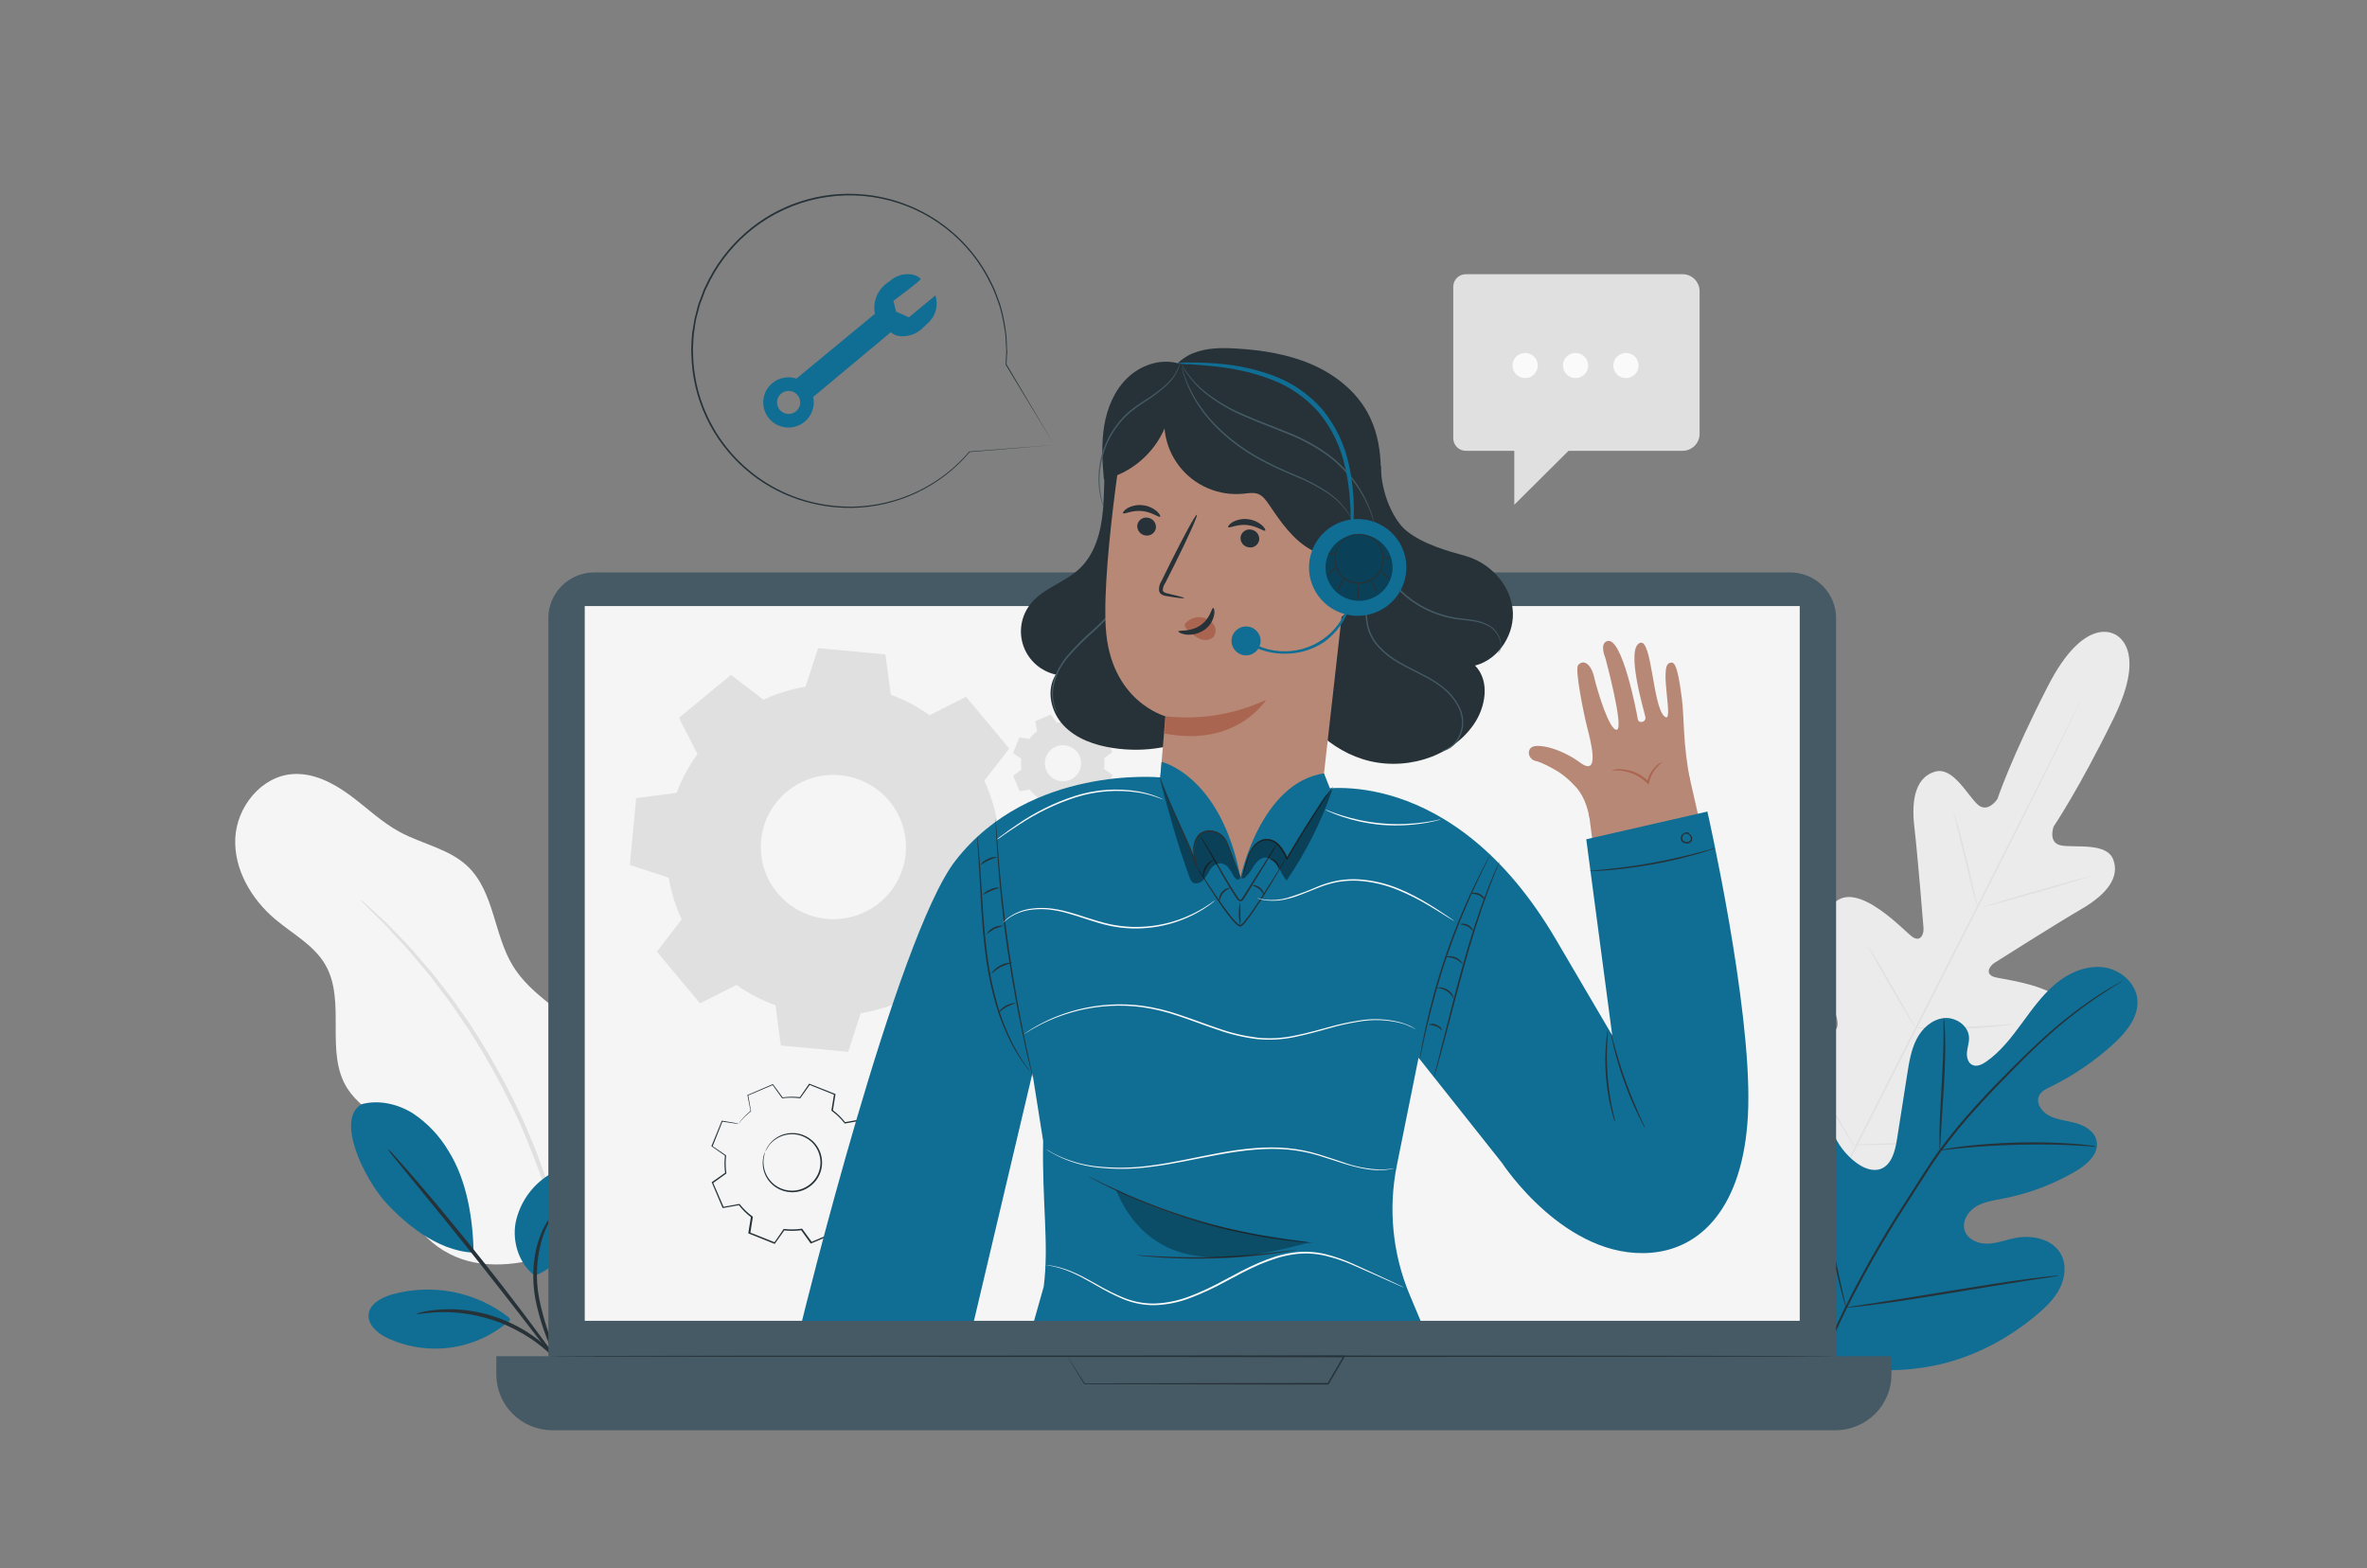 <svg width="732" height="485" viewBox="0 0 732 485" fill="none" xmlns="http://www.w3.org/2000/svg">
<rect x="0" y="0" width="732" height="485" fill="#808080" stroke="none"/>
<path d="M179.32 384.877C189.91 377.534 193.472 368.484 194.683 355.709C195.244 349.297 194.415 342.841 192.251 336.775C190.088 330.709 186.64 325.175 182.141 320.546C174.616 312.903 164.261 307.878 158.649 298.741C152.676 289.041 152.881 275.742 144.585 267.866C138.885 262.463 130.55 261.017 123.62 257.273C117.969 254.218 113.323 249.659 108.151 245.856C102.978 242.054 96.839 238.901 90.426 239.377C80.754 240.104 73.219 249.542 72.761 259.174C72.302 268.806 77.709 278.021 85.107 284.259C90.475 288.788 97.083 292.251 100.596 298.314C107.194 309.692 100.304 325.474 107.428 336.59C112.601 344.69 124.342 348.56 125.972 358.017C126.568 361.5 125.572 365.04 125.601 368.571C125.689 379.6 136.064 388.495 146.995 390.444C157.927 392.394 169.063 388.999 179.36 384.877" fill="#F5F5F5"/>
<path d="M111.391 278.148C111.73 278.618 112.119 279.051 112.552 279.438L116.066 282.949C117.618 284.443 119.492 286.296 121.522 288.585C123.552 290.874 126.041 293.309 128.442 296.345C129.681 297.819 130.979 299.361 132.346 300.972C133.712 302.582 134.952 304.367 136.328 306.151C139.139 309.692 141.784 313.737 144.653 317.927C150.625 327.179 155.931 336.838 160.532 346.833C164.999 356.904 168.743 367.277 171.737 377.873C172.986 382.791 174.275 387.437 175.075 391.88C175.504 394.092 176.051 396.206 176.334 398.282C176.617 400.358 176.949 402.327 177.232 404.228C177.896 408.011 178.12 411.474 178.462 414.51C178.803 417.546 178.979 420.156 179.076 422.27C179.174 424.385 179.301 425.946 179.379 427.207C179.385 427.789 179.454 428.367 179.584 428.934C179.661 428.362 179.684 427.784 179.652 427.207C179.652 425.937 179.652 424.297 179.594 422.251C179.535 420.204 179.496 417.459 179.203 414.413C178.911 411.367 178.774 407.885 178.169 404.073C177.902 402.133 177.625 400.135 177.339 398.078C177.046 396.003 176.558 393.859 176.148 391.638C175.397 387.156 174.196 382.481 172.918 377.524C169.967 366.851 166.222 356.411 161.713 346.29C157.082 336.213 151.712 326.486 145.648 317.19C142.72 313 140.046 308.955 137.177 305.424C135.771 303.639 134.483 301.864 133.117 300.264L129.154 295.666C126.695 292.688 124.176 290.253 122.059 288.032C119.941 285.811 118.037 283.987 116.427 282.542L112.738 279.205C112.321 278.814 111.87 278.46 111.391 278.148Z" fill="#E0E0E0"/>
<path d="M653.978 196.153C653.978 196.153 644.667 190.033 633.317 212.168C621.966 234.304 617.701 247.088 617.701 247.088C617.701 247.088 614.694 251.725 611.493 248.689C608.292 245.653 603.9 237.049 598.454 238.61C592.803 240.211 590.939 246.477 592.012 255.692C593.086 264.907 594.706 285.161 594.852 286.994C594.999 288.827 593.945 291.446 591.436 289.729C588.928 288.012 574.444 271.988 567.202 279.273C559.96 286.557 567.202 311.719 567.944 314.484C568.686 317.248 568.139 318.432 566.812 319.12C565.485 319.809 561.141 313.96 556.837 309.566C552.533 305.172 546.765 300.836 542.939 305.385C539.113 309.934 537.893 328.82 555.978 359.492L565.289 373.159L581.95 372.238C617.476 368.115 631.901 355.747 633.258 350.005C634.615 344.263 627.646 342.245 621.546 341.498C615.446 340.751 608.116 340.78 607.882 339.325C607.648 337.87 608.253 336.716 610.917 335.639C613.582 334.563 638.167 325.154 639.651 315.027C641.134 304.9 619.555 303.057 616.666 302.097C613.777 301.137 615.27 298.712 616.803 297.742C618.335 296.772 635.6 285.82 643.652 281.135C651.704 276.45 655.608 271.193 653.5 265.741C651.46 260.484 641.905 262.181 637.543 261.464C633.18 260.746 635.093 255.576 635.093 255.576C635.093 255.576 642.706 244.44 653.647 222.13C664.588 199.82 653.783 196.047 653.783 196.047" fill="#EBEBEB"/>
<path d="M643.779 215.961C643.779 215.961 643.721 216.126 643.574 216.436C643.428 216.747 643.204 217.222 642.93 217.823C642.335 219.055 641.476 220.83 640.383 223.119C638.158 227.727 634.908 234.362 630.857 242.519C622.747 258.893 611.337 281.416 598.717 306.248C586.098 331.08 574.62 353.584 566.441 369.919L556.769 389.261C555.627 391.531 554.749 393.306 554.134 394.528C553.831 395.11 553.607 395.556 553.441 395.886L553.187 396.342C553.187 396.342 553.246 396.177 553.392 395.867L554.036 394.48C554.631 393.248 555.49 391.463 556.584 389.174C558.799 384.576 562.059 377.941 566.109 369.774C574.22 353.4 585.629 330.877 598.259 306.035C610.888 281.193 622.337 258.709 630.525 242.384L640.197 223.032L642.833 217.775C643.135 217.193 643.36 216.737 643.526 216.417C643.691 216.097 643.779 215.961 643.779 215.961Z" fill="#E0E0E0"/>
<path d="M604.076 250.861C604.257 251.22 604.398 251.597 604.495 251.987C604.739 252.714 605.052 253.781 605.471 255.1C606.223 257.739 607.17 261.405 608.136 265.479C609.102 269.553 609.932 273.123 610.576 275.907L611.337 279.059C611.464 279.439 611.542 279.834 611.571 280.233C611.39 279.875 611.249 279.497 611.152 279.108C610.908 278.38 610.595 277.313 610.224 275.994C609.502 273.346 608.604 269.66 607.638 265.596C606.672 261.531 605.784 257.962 605.12 255.188C604.808 253.936 604.544 252.889 604.339 252.035C604.205 251.656 604.117 251.262 604.076 250.861Z" fill="#E0E0E0"/>
<path d="M613.065 280.524C613.065 280.388 620.551 278.118 629.881 275.451C639.212 272.783 646.795 270.737 646.834 270.872C646.873 271.008 639.348 273.278 630.018 275.946C620.687 278.613 613.104 280.66 613.065 280.524Z" fill="#E0E0E0"/>
<path d="M591.895 317.791C592.303 317.735 592.714 317.716 593.125 317.733H596.453C599.274 317.733 603.158 317.733 607.443 317.559C611.728 317.384 615.602 317.132 618.413 316.909L621.732 316.647C622.14 316.606 622.552 316.606 622.961 316.647C622.571 316.77 622.169 316.851 621.761 316.889C620.98 317.006 619.809 317.151 618.442 317.306C615.641 317.626 611.767 317.956 607.462 318.111C603.158 318.267 599.264 318.228 596.453 318.111C595.038 318.053 593.906 317.995 593.115 317.937C592.704 317.935 592.295 317.887 591.895 317.791Z" fill="#E0E0E0"/>
<path d="M577.792 292.746C578.045 293.025 578.261 293.335 578.436 293.667L580.047 296.286C581.384 298.498 583.199 301.583 585.18 305.016C587.162 308.45 588.928 311.554 590.187 313.814L591.651 316.511C591.851 316.829 592.008 317.171 592.12 317.529C591.871 317.247 591.655 316.938 591.476 316.608L589.865 313.999C588.528 311.777 586.713 308.693 584.731 305.269C582.75 301.845 580.984 298.741 579.734 296.471C579.158 295.413 578.661 294.531 578.27 293.774C578.068 293.453 577.908 293.107 577.792 292.746Z" fill="#E0E0E0"/>
<path d="M554.944 323.291C555.254 323.663 555.529 324.062 555.764 324.484L557.833 327.821C559.56 330.654 561.922 334.611 564.499 338.947C567.076 343.283 569.379 347.27 571.038 350.141C571.819 351.528 572.463 352.682 572.99 353.565C573.248 353.976 573.464 354.411 573.634 354.865C573.327 354.491 573.053 354.092 572.814 353.672L570.745 350.325C569.018 347.493 566.656 343.535 564.079 339.209C561.503 334.883 559.199 330.886 557.54 328.006L555.588 324.581C555.331 324.173 555.116 323.741 554.944 323.291Z" fill="#E0E0E0"/>
<path d="M573.38 353.982C573.893 353.896 574.413 353.861 574.932 353.875L579.158 353.73C582.73 353.614 587.659 353.429 593.086 353.08C598.512 352.731 603.431 352.285 606.984 351.935L611.2 351.528C611.714 351.453 612.233 351.424 612.752 351.441C612.251 351.582 611.738 351.679 611.22 351.732C610.244 351.887 608.799 352.081 607.033 352.304C603.48 352.741 598.571 353.274 593.125 353.584C587.679 353.895 582.74 354.069 579.168 354.098C577.382 354.098 575.938 354.098 574.932 354.098C574.412 354.109 573.893 354.07 573.38 353.982Z" fill="#E0E0E0"/>
<path d="M453.323 84.788H520.325C521.726 84.788 523.069 85.341 524.059 86.325C525.049 87.309 525.605 88.644 525.605 90.035V134.161C525.605 135.552 525.049 136.887 524.059 137.871C523.069 138.856 521.726 139.408 520.325 139.408H485.072L468.295 156.083V139.408H453.323C452.287 139.408 451.294 139 450.562 138.272C449.83 137.544 449.419 136.557 449.419 135.528V88.677C449.417 88.167 449.517 87.662 449.713 87.19C449.909 86.718 450.196 86.289 450.559 85.928C450.921 85.566 451.352 85.28 451.826 85.084C452.301 84.888 452.809 84.788 453.323 84.788Z" fill="#E0E0E0"/>
<path d="M475.556 113.024C475.556 113.792 475.327 114.542 474.898 115.18C474.469 115.818 473.859 116.315 473.146 116.609C472.433 116.903 471.648 116.98 470.89 116.83C470.133 116.68 469.437 116.311 468.891 115.768C468.346 115.225 467.974 114.534 467.823 113.781C467.672 113.029 467.75 112.249 468.045 111.54C468.341 110.831 468.841 110.225 469.483 109.798C470.125 109.372 470.88 109.144 471.652 109.144C472.687 109.144 473.68 109.553 474.413 110.281C475.145 111.008 475.556 111.995 475.556 113.024Z" fill="#FAFAFA"/>
<path d="M491.152 113.024C491.152 113.792 490.924 114.542 490.495 115.18C490.066 115.818 489.456 116.315 488.742 116.609C488.029 116.903 487.244 116.98 486.487 116.83C485.73 116.68 485.034 116.311 484.488 115.768C483.942 115.225 483.57 114.534 483.419 113.781C483.269 113.029 483.346 112.249 483.642 111.54C483.937 110.831 484.438 110.225 485.08 109.798C485.722 109.372 486.476 109.144 487.248 109.144C488.284 109.144 489.277 109.553 490.009 110.281C490.741 111.008 491.152 111.995 491.152 113.024Z" fill="#FAFAFA"/>
<path d="M506.739 113.024C506.739 113.792 506.51 114.542 506.081 115.18C505.652 115.818 505.042 116.315 504.329 116.609C503.616 116.903 502.831 116.98 502.074 116.83C501.316 116.68 500.621 116.311 500.075 115.768C499.529 115.225 499.157 114.534 499.006 113.781C498.856 113.029 498.933 112.249 499.228 111.54C499.524 110.831 500.024 110.225 500.666 109.798C501.308 109.372 502.063 109.144 502.835 109.144C503.871 109.144 504.864 109.553 505.596 110.281C506.328 111.008 506.739 111.995 506.739 113.024Z" fill="#FAFAFA"/>
<path d="M562.176 417.954C545.408 401.745 545.116 376.67 549.488 354.904C550.21 351.266 550.464 347.347 552.719 344.418C554.973 341.489 559.443 339.956 562.479 342.032C565.007 343.758 565.68 347.114 566.783 349.976C568.256 353.792 570.783 357.117 574.074 359.569C576.221 361.15 578.954 362.363 581.52 361.509C584.975 360.277 586.069 355.98 586.644 352.343C587.705 345.553 588.772 338.763 589.846 331.973C590.422 328.335 591.027 324.61 592.725 321.303C594.423 317.995 597.478 315.24 601.119 314.833C604.759 314.426 608.741 317.122 608.927 320.798C608.995 322.331 608.439 323.825 608.292 325.348C608.146 326.871 608.575 328.665 609.951 329.315C611.327 329.965 612.977 329.189 614.246 328.297C618.628 325.231 621.966 320.915 625.138 316.598C628.31 312.282 631.423 307.868 635.503 304.386C639.583 300.904 644.853 298.566 650.143 299.08C655.433 299.594 660.498 303.755 660.986 309.09C661.474 314.425 657.609 319.149 653.647 322.768C647.779 328.143 641.158 332.646 633.99 336.134C632.702 336.765 631.306 337.444 630.643 338.714C629.452 341.013 631.375 343.797 633.649 344.98C636.235 346.329 639.241 346.523 642.042 347.328C644.843 348.133 647.723 349.869 648.367 352.731C649.255 356.688 645.488 360.083 641.984 362.14C634.979 366.255 627.312 369.139 619.321 370.666C616.471 371.209 613.465 371.636 611.015 373.14C608.565 374.643 606.682 377.728 607.58 380.502C608.478 383.276 611.698 384.644 614.607 384.586C617.515 384.527 620.287 383.402 623.137 382.83C628.486 381.763 634.927 383.16 637.435 388C639.095 391.182 638.626 395.168 636.996 398.389C635.366 401.609 632.721 404.16 629.979 406.479C620.375 414.578 608.809 420.476 596.473 422.6C584.136 424.724 573.146 424.074 562.244 417.983" fill="#106D93"/>
<path d="M559.248 434.153C561.939 424.154 565.59 414.435 570.15 405.13C575.767 393.787 582.036 382.776 588.928 372.15L594.296 363.75C596.063 360.995 597.82 358.269 599.703 355.709C603.321 350.79 607.212 346.075 611.357 341.585C615.261 337.269 619.165 333.321 622.834 329.654C626.504 325.988 629.989 322.651 633.297 319.731C638.484 315.099 644.032 310.883 649.889 307.121C651.968 305.792 653.608 304.813 654.769 304.211L656.048 303.474C656.191 303.387 656.341 303.313 656.497 303.251C656.366 303.356 656.229 303.454 656.087 303.542L654.837 304.328C653.744 305.007 652.124 306.025 650.075 307.383C644.279 311.209 638.778 315.46 633.619 320.1C630.34 323.01 626.885 326.395 623.244 330.072C619.604 333.748 615.739 337.705 611.835 342.022C607.714 346.496 603.843 351.191 600.24 356.087C598.376 358.638 596.639 361.354 594.862 364.109C593.086 366.864 591.319 369.667 589.504 372.48C582.631 383.092 576.359 394.077 570.716 405.382C566.148 414.644 562.465 424.313 559.717 434.259" fill="#263238"/>
<path d="M599.908 355.699C599.815 355.168 599.779 354.628 599.801 354.089C599.801 353.051 599.801 351.557 599.801 349.695C599.869 345.989 600.152 340.877 600.484 335.242C600.816 329.606 601.031 324.494 601.05 320.798C601.05 318.946 601.05 317.452 601.05 316.414C601.007 315.877 601.027 315.337 601.109 314.804C601.237 315.328 601.306 315.865 601.314 316.404C601.412 317.433 601.49 318.936 601.539 320.789C601.646 324.494 601.539 329.625 601.177 335.271C600.816 340.916 600.523 345.873 600.289 349.714C600.191 351.45 600.113 352.915 600.055 354.099C600.062 354.636 600.013 355.172 599.908 355.699Z" fill="#263238"/>
<path d="M648.415 354.583C647.763 354.615 647.11 354.586 646.463 354.496C645.234 354.409 643.457 354.273 641.271 354.176C636.879 353.934 630.808 353.827 624.103 353.992C617.398 354.157 611.337 354.583 606.955 355.01C604.769 355.204 603.051 355.418 601.782 355.553C601.138 355.663 600.484 355.712 599.83 355.699C600.44 355.5 601.067 355.361 601.704 355.282C602.914 355.068 604.632 354.787 606.867 354.525C611.249 353.972 617.32 353.478 624.054 353.303C629.793 353.141 635.536 353.271 641.261 353.691C643.457 353.856 645.234 354.06 646.454 354.234C647.118 354.282 647.775 354.4 648.415 354.583Z" fill="#263238"/>
<path d="M570.882 404.364C570.882 404.364 570.775 404.16 570.648 403.743C570.521 403.326 570.335 402.647 570.121 401.92C569.672 400.338 569.076 398.04 568.383 395.13C566.988 389.407 565.319 381.433 563.591 372.616C561.864 363.799 560.273 355.815 559.004 350.063C558.379 347.27 557.862 344.971 557.472 343.273C557.315 342.526 557.179 341.915 557.072 341.421C557.011 341.206 556.978 340.984 556.974 340.761C556.974 340.761 557.081 340.965 557.208 341.382C557.335 341.799 557.52 342.478 557.735 343.205C558.184 344.787 558.779 347.085 559.472 349.995C560.858 355.718 562.537 363.692 564.265 372.519C565.992 381.346 567.583 389.309 568.852 395.062L570.374 401.852C570.54 402.589 570.677 403.21 570.784 403.704C570.846 403.919 570.879 404.141 570.882 404.364Z" fill="#263238"/>
<path d="M636.713 394.46C636.499 394.539 636.276 394.591 636.05 394.615L634.098 394.926L627.041 395.993C621.088 396.905 612.879 398.253 603.812 399.747C594.745 401.241 586.576 402.55 580.574 403.307C577.587 403.704 575.167 403.995 573.488 404.16L571.536 404.345C571.313 404.381 571.086 404.381 570.863 404.345C571.076 404.264 571.299 404.212 571.526 404.189L573.478 403.879L580.525 402.812C586.479 401.9 594.696 400.552 603.763 399.058C612.831 397.564 621.058 396.284 627.041 395.498C630.028 395.1 632.448 394.809 634.127 394.645L636.079 394.46C636.289 394.434 636.503 394.434 636.713 394.46Z" fill="#263238"/>
<path d="M111.869 341.44C117.149 340.033 122.927 341.362 127.573 344.214C132.153 347.238 135.973 351.267 138.738 355.99C144.35 364.904 146.273 376.845 146.459 387.36C134.747 386.817 124.752 377.592 119.99 372.596C112.465 364.701 103.671 345.892 111.869 341.479" fill="#106D93"/>
<path d="M165.305 394.441C160.503 390.697 158.385 384.101 159.449 378.125C160.057 375.143 161.256 372.311 162.977 369.795C164.698 367.278 166.906 365.128 169.473 363.469C171.805 361.888 174.704 360.646 177.407 361.461C178.655 361.917 179.756 362.698 180.595 363.722C181.435 364.746 181.982 365.975 182.18 367.281C182.553 369.908 182.216 372.586 181.204 375.041C178.188 383.528 173.708 391.191 165.305 394.518" fill="#106D93"/>
<path d="M175.963 427.702C175.486 427.132 175.092 426.499 174.792 425.82C174.118 424.579 173.162 422.755 172.059 420.476C169.058 414.536 166.871 408.223 165.559 401.706C164.173 393.946 165.188 386.71 167.14 381.967C167.862 380.073 168.827 378.28 170.009 376.632C170.4 375.998 170.891 375.432 171.464 374.953C171.669 375.08 169.58 377.524 167.921 382.258C165.904 388.471 165.495 395.09 166.73 401.502C168.038 407.921 170.082 414.17 172.82 420.126C174.841 424.763 176.119 427.624 175.963 427.702Z" fill="#263238"/>
<path d="M119.833 355.175C120.759 355.971 121.611 356.848 122.381 357.794C123.962 359.531 126.207 362.082 128.949 365.263C134.424 371.617 141.852 380.531 149.816 390.571C157.78 400.61 164.739 409.874 169.678 416.664C172.147 420.059 174.118 422.823 175.446 424.763C176.184 425.727 176.837 426.753 177.398 427.828C176.546 426.958 175.765 426.02 175.065 425.025L168.994 417.158C163.89 410.504 156.814 401.328 148.869 391.298C140.925 381.268 133.605 372.286 128.295 365.797L122 358.085C121.199 357.176 120.474 356.202 119.833 355.175Z" fill="#263238"/>
<path d="M157.38 407.4C152.302 403.435 146.347 400.73 140.008 399.509C133.668 398.288 127.127 398.585 120.927 400.377C117.794 401.347 114.309 403.219 113.997 406.459C113.685 409.699 116.739 412.279 119.687 413.705C125.881 416.627 132.806 417.66 139.591 416.677C146.375 415.693 152.714 412.735 157.81 408.176" fill="#106D93"/>
<path d="M128.725 406.314C129.371 406.013 130.058 405.807 130.764 405.702C131.573 405.498 132.395 405.349 133.224 405.256C134.313 405.082 135.411 404.968 136.513 404.917C139.391 404.753 142.279 404.88 145.131 405.295C152.151 406.312 158.834 408.943 164.651 412.977C167.014 414.617 169.205 416.489 171.19 418.565C171.966 419.348 172.693 420.177 173.367 421.048C173.909 421.678 174.405 422.345 174.85 423.046C175.291 423.6 175.649 424.214 175.914 424.87C175.729 425.005 174.05 422.493 170.595 419.147C168.569 417.199 166.375 415.433 164.036 413.87C161.15 411.99 158.087 410.392 154.891 409.097C151.674 407.866 148.343 406.953 144.946 406.372C142.162 405.916 139.343 405.708 136.523 405.751C131.76 405.848 128.773 406.537 128.725 406.314Z" fill="#263238"/>
<path d="M289.277 91.345L281.088 98.135L277.106 96.37L276.286 93.013C276.286 93.013 285.07 86.563 284.748 86.223C283.927 85.44 282.865 84.955 281.732 84.846C279.622 84.575 277.489 85.143 275.798 86.427L274.256 87.581C272.842 88.613 271.745 90.014 271.085 91.629C270.425 93.244 270.229 95.009 270.518 96.728C270.532 96.83 270.552 96.93 270.577 97.029L246.304 117.079C244.667 116.539 242.898 116.553 241.27 117.118C239.643 117.682 238.249 118.767 237.306 120.201C236.364 121.636 235.925 123.34 236.06 125.048C236.194 126.756 236.893 128.372 238.048 129.644C239.203 130.916 240.749 131.772 242.445 132.078C244.141 132.385 245.892 132.126 247.424 131.34C248.956 130.555 250.183 129.287 250.915 127.736C251.646 126.184 251.84 124.436 251.467 122.763L275.466 102.742C276.42 103.567 277.648 104.01 278.912 103.984C280.118 104.007 281.317 103.787 282.436 103.336C283.555 102.886 284.571 102.216 285.422 101.365L287.452 99.425C288.459 98.366 289.161 97.056 289.482 95.634C289.803 94.212 289.732 92.73 289.277 91.345ZM242.429 127.691C241.781 127.404 241.233 126.933 240.855 126.337C240.477 125.741 240.285 125.047 240.304 124.343C240.323 123.639 240.552 122.956 240.962 122.381C241.372 121.806 241.944 121.365 242.606 121.113C243.268 120.861 243.991 120.811 244.682 120.968C245.373 121.124 246.002 121.482 246.489 121.994C246.976 122.506 247.299 123.15 247.417 123.845C247.535 124.54 247.443 125.254 247.153 125.896C246.961 126.327 246.684 126.715 246.34 127.039C245.996 127.362 245.591 127.615 245.148 127.782C244.705 127.949 244.233 128.026 243.76 128.011C243.286 127.995 242.821 127.886 242.39 127.691H242.429Z" fill="#106D93"/>
<path d="M325.984 137.614L299.847 139.787L299.935 139.738C295.476 145.042 289.924 149.332 283.654 152.319C277.383 155.306 270.541 156.92 263.588 157.053C257.829 157.132 252.098 156.229 246.645 154.385C240.748 152.377 235.299 149.251 230.6 145.18C225.458 140.744 221.307 135.287 218.414 129.161C215.522 123.035 213.951 116.375 213.803 109.61C213.734 108.725 213.734 107.837 213.803 106.952C213.803 106.07 213.9 105.177 213.939 104.285C213.995 103.392 214.109 102.505 214.281 101.627L214.72 98.94C214.906 98.057 215.159 97.184 215.374 96.311C215.589 95.438 215.794 94.536 216.096 93.683C216.399 92.829 216.721 91.975 217.072 91.122L217.541 89.832C217.697 89.405 217.931 88.998 218.117 88.58C221.031 82.221 225.272 76.55 230.561 71.945C235.512 67.599 241.308 64.309 247.59 62.278C253.872 60.248 260.506 59.52 267.083 60.14C275.512 60.919 283.594 63.86 290.537 68.675C297.48 73.49 303.045 80.015 306.689 87.61C307.25 88.673 307.733 89.775 308.133 90.908C308.533 92.024 308.953 93.11 309.324 94.206C309.955 96.346 310.447 98.523 310.798 100.725C310.944 101.792 311.149 102.83 311.237 103.868C311.325 104.906 311.334 105.934 311.383 106.933C311.383 107.437 311.383 107.903 311.461 108.427C311.539 108.95 311.412 109.397 311.393 109.891C311.393 110.861 311.305 111.831 311.256 112.724V112.636C320.519 128.273 325.506 136.683 326.043 137.604L311.012 112.792C311.051 111.873 311.09 110.932 311.129 109.969C311.129 109.484 311.178 108.999 311.188 108.514C311.198 108.029 311.139 107.544 311.11 107.03C311.061 106.06 311.003 105.022 310.954 103.984C310.905 102.946 310.641 101.928 310.495 100.861C310.144 98.678 309.652 96.52 309.021 94.4C308.65 93.314 308.231 92.237 307.821 91.132C307.42 90.01 306.941 88.918 306.386 87.863C303.187 81.15 298.465 75.267 292.59 70.677C286.715 66.087 279.848 62.914 272.53 61.41C265.212 59.906 257.642 60.11 250.417 62.007C243.192 63.904 236.508 67.442 230.892 72.343C225.666 76.913 221.474 82.533 218.595 88.833C218.4 89.25 218.175 89.638 218.019 90.064L217.551 91.345L216.575 93.877C216.272 94.73 216.106 95.613 215.862 96.476C215.618 97.34 215.394 98.203 215.208 99.076C215.023 99.949 214.945 100.841 214.808 101.714C214.644 102.586 214.533 103.467 214.476 104.353C214.427 105.235 214.379 106.108 214.339 106.991C214.276 107.866 214.276 108.745 214.339 109.62C214.561 119.432 217.795 128.943 223.607 136.877C229.419 144.812 237.532 150.792 246.86 154.017C252.263 155.847 257.939 156.749 263.647 156.684C270.543 156.564 277.334 154.979 283.563 152.034C289.792 149.089 295.314 144.854 299.759 139.612H299.818L325.984 137.614Z" fill="#263238"/>
<path d="M553.597 177.015H183.8C175.947 177.015 169.58 183.343 169.58 191.148V424.618C169.58 432.423 175.947 438.75 183.8 438.75H553.597C561.451 438.75 567.817 432.423 567.817 424.618V191.148C567.817 183.343 561.451 177.015 553.597 177.015Z" fill="#455A64"/>
<path d="M153.486 419.389H584.946V425.025C584.946 429.604 583.116 433.996 579.858 437.234C576.6 440.472 572.181 442.291 567.573 442.291H170.859C168.577 442.291 166.318 441.844 164.21 440.977C162.103 440.109 160.187 438.837 158.574 437.234C156.961 435.631 155.681 433.727 154.808 431.632C153.935 429.538 153.486 427.292 153.486 425.025V419.389Z" fill="#455A64"/>
<path d="M556.574 187.414H180.833V408.438H556.574V187.414Z" fill="#F5F5F5"/>
<path d="M329.995 419.389H331.674H336.554L354.757 419.312L415.63 419.186H416.079L415.854 419.574C415.093 420.873 414.263 422.27 413.443 423.686C412.624 425.103 411.706 426.596 410.886 428.032L410.808 428.158H410.662L335.324 428.022H335.256V427.964L331.352 421.591L330.376 419.971L330.054 419.438L330.435 420C330.679 420.388 331.03 420.922 331.489 421.62C332.406 423.046 333.763 425.132 335.51 427.848L335.412 427.789L410.75 427.654L410.525 427.78L413.082 423.424C413.912 422.018 414.732 420.611 415.503 419.312L415.717 419.7L355.098 419.564L336.72 419.447H331.733H330.435L329.995 419.389Z" fill="#263238"/>
<path fill-rule="evenodd" clip-rule="evenodd" d="M318.323 228.532C319.008 227.625 319.812 226.812 320.714 226.117L320.148 223.022L324.959 220.976L326.814 223.527C327.944 223.376 329.09 223.376 330.22 223.527L332.016 220.947L336.896 222.887L336.398 225.991C337.309 226.674 338.126 227.473 338.828 228.367L341.942 227.805L344.001 232.587L341.434 234.43C341.586 235.553 341.586 236.692 341.434 237.815L344.03 239.609L342.078 244.459L338.965 243.965C338.277 244.873 337.473 245.688 336.574 246.39L337.14 249.474L332.328 251.521L330.474 248.97C329.34 249.12 328.191 249.12 327.058 248.97L325.262 251.56L320.382 249.62L320.88 246.516C319.964 245.835 319.143 245.036 318.44 244.139L315.336 244.702L313.296 239.881L315.863 238.038C315.707 236.915 315.707 235.776 315.863 234.653L313.296 232.858L315.248 228.008L318.371 228.503L318.323 228.532ZM323.534 233.906C323.114 234.926 323.008 236.048 323.229 237.128C323.45 238.209 323.988 239.2 324.775 239.977C325.563 240.754 326.564 241.281 327.653 241.492C328.742 241.703 329.87 241.589 330.893 241.164C331.917 240.738 332.791 240.021 333.404 239.102C334.018 238.184 334.344 237.105 334.34 236.002C334.337 234.9 334.005 233.823 333.387 232.907C332.768 231.992 331.89 231.28 330.864 230.86C330.182 230.581 329.451 230.438 328.713 230.44C327.975 230.442 327.244 230.589 326.564 230.872C325.883 231.155 325.265 231.569 324.745 232.089C324.225 232.61 323.814 233.227 323.534 233.906Z" fill="#E0E0E0"/>
<path fill-rule="evenodd" clip-rule="evenodd" d="M298.812 328.83C300.799 326.197 303.125 323.836 305.732 321.807L304.083 312.844L318.03 306.937L323.408 314.319C326.683 313.843 330.008 313.804 333.294 314.202L338.496 306.714L352.57 312.34L351.116 321.322C353.768 323.294 356.144 325.606 358.182 328.2L367.201 326.57L373.144 340.47L365.717 345.805C366.197 349.061 366.233 352.366 365.824 355.631L373.369 360.811L367.708 374.789L358.67 373.343C356.687 375.978 354.36 378.34 351.751 380.366L353.39 389.329L339.443 395.246L334.075 387.864C330.799 388.337 327.474 388.372 324.188 387.971L318.986 395.459L304.912 389.843L306.367 380.851C303.713 378.883 301.336 376.57 299.3 373.974L290.282 375.613L284.328 361.752L291.756 356.407C291.281 353.154 291.244 349.853 291.648 346.591L284.114 341.44L289.765 327.453L298.812 328.898V328.83ZM313.901 344.408C312.701 347.376 312.413 350.63 313.073 353.761C313.734 356.891 315.314 359.756 317.613 361.994C319.913 364.231 322.828 365.741 325.991 366.332C329.154 366.923 332.422 366.568 335.382 365.313C338.342 364.058 340.86 361.959 342.62 359.281C344.379 356.603 345.3 353.466 345.266 350.268C345.231 347.07 344.244 343.954 342.427 341.313C340.611 338.673 338.047 336.628 335.061 335.436C333.078 334.645 330.957 334.25 328.82 334.274C326.683 334.298 324.572 334.74 322.607 335.575C320.642 336.41 318.862 337.622 317.368 339.141C315.874 340.66 314.696 342.456 313.901 344.428V344.408Z" fill="#F5F5F5"/>
<path d="M236.68 356.135C236.897 355.44 237.226 354.785 237.656 354.195C238.829 352.511 240.554 351.284 242.536 350.723C244.016 350.296 245.58 350.25 247.083 350.589C248.585 350.929 249.976 351.642 251.125 352.663C251.799 353.243 252.378 353.924 252.843 354.68C253.335 355.463 253.701 356.317 253.926 357.212C254.426 359.106 254.299 361.11 253.565 362.927C252.83 364.743 251.526 366.277 249.846 367.3C248.296 368.262 246.49 368.738 244.664 368.668C243.011 368.609 241.406 368.106 240.018 367.213C238.551 366.267 237.389 364.922 236.671 363.338C235.953 361.754 235.709 359.998 235.968 358.279C236.069 357.544 236.29 356.83 236.622 356.165C236.431 356.871 236.278 357.586 236.163 358.308C235.934 360.285 236.373 362.282 237.412 363.983C238.172 365.232 239.235 366.272 240.503 367.007C241.772 367.743 243.206 368.15 244.674 368.193C246.396 368.242 248.094 367.783 249.554 366.873C251.146 365.909 252.385 364.462 253.088 362.746C253.79 361.029 253.92 359.134 253.458 357.338C253.036 355.66 252.122 354.144 250.832 352.983C249.663 351.943 248.239 351.227 246.704 350.907C245.362 350.635 243.975 350.678 242.653 351.033C240.707 351.54 238.989 352.68 237.773 354.273C237.002 355.408 236.739 356.165 236.68 356.135Z" fill="#263238"/>
<path d="M228.384 347.522H228.072L227.096 347.396L223.348 346.843L223.436 346.785L220.352 354.545L220.303 354.39L224.49 357.232L224.558 357.29V357.377C224.346 359.17 224.373 360.984 224.636 362.77V362.867L224.548 362.935L220.449 365.894L220.508 365.68L223.826 373.334L223.602 373.217L228.589 372.305H228.716L228.794 372.412C229.92 373.831 231.234 375.094 232.698 376.166L232.815 376.244V376.379C232.571 377.922 232.298 379.619 232.025 381.355L231.878 381.103L239.686 384.207L239.403 384.295L242.282 380.143L242.36 380.027H242.507C244.304 380.241 246.122 380.218 247.914 379.959H248.06L248.148 380.075L251.125 384.159L250.822 384.081L258.542 380.803L258.386 381.084C258.094 379.512 257.791 377.825 257.479 376.127V375.972L257.596 375.875C259.021 374.771 260.292 373.483 261.373 372.043L261.47 371.917H261.627L266.634 372.722L266.35 372.878C267.405 370.291 268.449 367.704 269.483 365.118L269.571 365.418L265.404 362.508L265.277 362.421V362.276C265.496 360.49 265.477 358.683 265.218 356.902V356.756L265.345 356.669L269.454 353.759L269.366 354.05L266.087 346.377L266.35 346.523L261.353 347.415H261.217L261.129 347.299C260.002 345.877 258.689 344.612 257.225 343.535L257.118 343.458V343.322C257.401 341.615 257.664 339.966 257.928 338.346L258.064 338.578L250.256 335.455L250.49 335.387L247.562 339.519L247.494 339.616H247.387C245.586 339.377 243.761 339.377 241.96 339.616H241.863L241.804 339.539C240.73 338.055 239.754 336.716 238.876 335.445L239.052 335.494L231.312 338.782L231.38 338.656C231.732 340.596 232.025 342.264 232.259 343.622V343.671C231.175 344.508 230.172 345.443 229.262 346.465L228.609 347.241L228.384 347.493C228.438 347.394 228.5 347.3 228.57 347.212C228.706 347.027 228.911 346.756 229.194 346.406C230.069 345.356 231.051 344.397 232.122 343.545V343.622C231.859 342.274 231.556 340.645 231.146 338.666V338.578H231.234L238.935 335.271H239.052L239.12 335.368L242.107 339.442L241.941 339.374C243.767 339.104 245.622 339.078 247.455 339.296L247.289 339.374C248.197 338.055 249.144 336.677 250.159 335.222L250.246 335.096L250.393 335.154L258.201 338.249L258.367 338.307V338.472C258.103 340.092 257.84 341.741 257.566 343.448L257.479 343.235C258.965 344.349 260.298 345.654 261.441 347.115L261.217 347.037L266.204 346.125H266.39L266.468 346.3C267.528 348.796 268.628 351.35 269.766 353.963L269.845 354.147L269.679 354.263L265.579 357.173L265.677 356.941C265.946 358.763 265.965 360.613 265.736 362.44L265.628 362.208L269.806 365.069L269.971 365.186L269.893 365.37L266.77 373.13L266.692 373.314H266.487L261.48 372.519L261.734 372.412C260.611 373.885 259.298 375.206 257.83 376.341L257.918 376.088C258.23 377.796 258.543 379.483 258.835 381.045V381.249L258.64 381.21L250.92 384.479L250.734 384.557L250.617 384.401L247.689 380.308L247.924 380.415C246.089 380.673 244.228 380.689 242.39 380.463L242.624 380.366L239.696 384.508L239.589 384.663L239.413 384.595L231.605 381.472L231.429 381.404V381.22C231.712 379.493 231.995 377.796 232.239 376.253L232.327 376.467C230.859 375.35 229.546 374.046 228.423 372.587L228.628 372.664L223.641 373.557H223.485L223.416 373.411C222.265 370.715 221.175 368.154 220.147 365.729L220.088 365.603L220.205 365.515L224.324 362.605L224.256 362.77C223.996 360.954 223.98 359.111 224.207 357.29L224.275 357.435L220.117 354.525L220.03 354.467V354.37C221.328 351.227 222.391 348.628 223.202 346.61V346.552H223.26L226.969 347.182L227.945 347.357L228.384 347.522Z" fill="#263238"/>
<path fill-rule="evenodd" clip-rule="evenodd" d="M209.274 245.158C210.863 240.896 213.023 236.866 215.696 233.178L209.967 221.975L226.061 208.705L236.085 216.368C240.225 214.46 244.604 213.112 249.105 212.362L253.009 200.421L273.827 202.361L275.466 214.816C279.74 216.391 283.784 218.524 287.491 221.16L298.764 215.476L312.105 231.471L304.405 241.423C306.31 245.535 307.659 249.88 308.416 254.344L320.421 258.224L318.469 278.914L305.937 280.534C304.385 284.796 302.265 288.831 299.632 292.533L305.352 303.736L289.257 317.006L279.234 309.352C275.085 311.246 270.7 312.577 266.194 313.31L262.29 325.251L241.472 323.311L239.833 310.866C235.545 309.313 231.485 307.199 227.76 304.58L216.497 310.264L203.145 294.269L210.816 284.317C208.903 280.2 207.547 275.848 206.785 271.377L194.781 267.497L196.733 246.807L209.255 245.177L209.274 245.158ZM235.382 259.844C234.966 264.239 235.872 268.658 237.984 272.542C240.096 276.425 243.32 279.599 247.248 281.661C251.176 283.722 255.631 284.579 260.049 284.124C264.467 283.668 268.65 281.919 272.068 279.1C275.486 276.28 277.986 272.516 279.251 268.284C280.515 264.052 280.488 259.543 279.173 255.326C277.857 251.109 275.313 247.375 271.861 244.597C268.409 241.818 264.206 240.119 259.782 239.716C253.862 239.176 247.969 240.992 243.395 244.766C238.82 248.539 235.939 253.962 235.382 259.844Z" fill="#E0E0E0"/>
<path d="M567.817 419.389C567.817 419.525 478.66 419.632 368.713 419.632C258.767 419.632 169.609 419.525 169.609 419.389C169.609 419.253 258.747 419.156 368.713 419.156C478.679 419.156 567.817 419.263 567.817 419.389Z" fill="#263238"/>
<path d="M353.624 122.016C347.485 124.694 343.913 131.28 342.576 137.808C341.239 144.336 341.668 151.087 341.093 157.732C340.517 164.376 338.682 171.312 333.802 175.88C329.254 180.148 322.568 181.885 318.693 186.764C317.248 188.58 316.29 190.732 315.91 193.017C315.53 195.302 315.74 197.645 316.521 199.828C317.301 202.01 318.626 203.959 320.372 205.493C322.118 207.028 324.227 208.096 326.501 208.599C323.437 213.449 324.969 220.151 328.893 224.313C332.816 228.474 338.565 230.462 344.235 231.316C354.21 232.829 364.848 231.161 373.271 225.641C381.694 220.122 387.589 210.539 387.57 200.518" fill="#263238"/>
<path d="M327.028 220.549C326.556 219.889 326.19 219.159 325.945 218.386C325.256 216.275 325.122 214.025 325.555 211.848C325.839 210.344 326.311 208.881 326.96 207.493C327.741 205.924 328.687 204.441 329.781 203.07C332.384 200.04 335.205 197.204 338.223 194.582C341.153 191.893 343.895 189.008 346.431 185.949C348.507 183.456 350.273 180.723 351.692 177.811C352.636 175.845 353.35 173.779 353.82 171.651C354.005 170.904 354.054 170.303 354.142 169.905C354.162 169.697 354.208 169.492 354.278 169.294C354.3 169.501 354.3 169.709 354.278 169.915C354.22 170.322 354.2 170.933 354.044 171.69C353.642 173.855 352.967 175.96 352.034 177.956C350.651 180.917 348.9 183.693 346.822 186.221C344.295 189.321 341.549 192.239 338.604 194.951C335.595 197.554 332.777 200.368 330.171 203.37C329.082 204.703 328.142 206.151 327.37 207.687C326.712 209.033 326.23 210.458 325.935 211.926C325.478 214.056 325.558 216.265 326.17 218.357C326.412 219.104 326.699 219.836 327.028 220.549Z" fill="#455A64"/>
<path d="M427.039 143.929C427.039 152.891 431.197 161.107 434.935 164.134C440.235 168.402 448.004 170.468 453.118 171.894C460.575 173.96 466.782 180.449 467.758 188.093C468.734 195.736 463.659 203.894 456.163 205.815C460.877 210.597 459.472 218.822 455.597 224.245C448.248 234.614 433.578 238.601 421.437 234.759C409.295 230.918 399.965 220.209 396.315 208.055" fill="#263238"/>
<path d="M445.583 232.218C446.614 231.996 447.59 231.571 448.452 230.967C449.447 230.244 450.267 229.309 450.853 228.231C451.65 226.817 452.092 225.234 452.142 223.614C452.131 221.653 451.61 219.728 450.629 218.027C449.501 216.067 448.015 214.333 446.247 212.915C442.548 209.821 437.521 207.89 432.661 205.155C430.266 203.816 428.093 202.118 426.219 200.121C425.329 199.157 424.571 198.081 423.965 196.92C423.389 195.806 422.962 194.622 422.696 193.399C422.262 191.136 422.156 188.823 422.383 186.531C422.549 184.387 422.823 182.418 423.008 180.604C423.429 177.771 423.383 174.887 422.871 172.068C422.745 171.583 422.627 171.157 422.52 170.769C422.413 170.381 422.257 170.099 422.169 169.847C422.06 169.597 421.965 169.341 421.886 169.081C422.034 169.31 422.158 169.554 422.257 169.808C422.364 170.06 422.53 170.351 422.657 170.72L423.057 172.03C423.65 174.863 423.749 177.776 423.35 180.643C423.184 182.457 422.93 184.436 422.784 186.56C422.574 188.829 422.693 191.115 423.135 193.35C423.672 195.784 424.858 198.029 426.571 199.849C428.415 201.808 430.551 203.473 432.905 204.786C437.716 207.532 442.772 209.491 446.569 212.663C448.372 214.122 449.882 215.905 451.019 217.92C452.028 219.695 452.546 221.702 452.522 223.74C452.457 225.411 451.978 227.041 451.127 228.484C450.5 229.577 449.637 230.518 448.599 231.238C447.939 231.678 447.21 232.006 446.442 232.208C446.157 232.24 445.869 232.243 445.583 232.218Z" fill="#455A64"/>
<path d="M463.151 202.313C463.691 201.586 464.009 200.721 464.069 199.82C464.101 198.768 463.859 197.725 463.366 196.794C462.741 195.55 461.786 194.5 460.604 193.758C459.116 192.927 457.483 192.384 455.792 192.157C453.977 191.837 451.996 191.721 449.936 191.4C445.416 190.682 441.109 188.991 437.317 186.444C433.515 183.901 430.328 180.552 427.986 176.637C426.1 173.438 424.805 169.929 424.16 166.277C423.707 163.825 423.572 161.324 423.76 158.838C423.803 158.165 423.882 157.495 423.994 156.83C424.012 156.595 424.057 156.364 424.131 156.141C424.18 156.141 424.014 157.111 423.945 158.857C423.683 165.011 425.219 171.108 428.367 176.414C430.697 180.252 433.841 183.539 437.58 186.046C441.321 188.548 445.557 190.225 450.005 190.964C452.054 191.294 454.045 191.43 455.861 191.759C457.583 192.013 459.241 192.596 460.741 193.476C461.968 194.257 462.949 195.367 463.571 196.677C464.063 197.653 464.285 198.741 464.215 199.83C464.157 200.518 463.937 201.183 463.571 201.77C463.444 201.954 463.317 202.09 463.239 202.187L463.151 202.313Z" fill="#455A64"/>
<path d="M358.007 249.009C359.295 235.613 360.398 221.49 360.398 221.49C360.398 221.49 343.327 216.931 341.961 194.068C340.653 172.272 349.115 123.054 349.115 123.054C375.106 115.372 404.035 124.994 419.875 146.615L407.636 255.256C406.221 267.866 394.177 276.692 380.601 275.073C366.898 273.433 356.787 261.774 358.007 249.009Z" fill="#B78876"/>
<path d="M351.711 162.397C351.633 163.147 351.851 163.898 352.319 164.492C352.787 165.085 353.468 165.475 354.22 165.579C354.586 165.645 354.963 165.638 355.326 165.557C355.69 165.476 356.033 165.324 356.336 165.109C356.64 164.893 356.896 164.62 357.091 164.304C357.286 163.988 357.414 163.637 357.47 163.27C357.548 162.52 357.33 161.77 356.862 161.176C356.394 160.583 355.713 160.193 354.961 160.089C354.595 160.022 354.219 160.03 353.855 160.111C353.491 160.191 353.148 160.344 352.845 160.559C352.542 160.775 352.285 161.048 352.09 161.364C351.896 161.68 351.767 162.031 351.711 162.397Z" fill="#263238"/>
<path d="M347.32 158.702C347.642 159.119 350.004 157.732 353.127 158.023C356.25 158.314 358.387 160.118 358.768 159.769C358.953 159.614 358.651 158.905 357.724 158.081C356.463 157.016 354.901 156.366 353.254 156.219C351.635 156.051 350.004 156.39 348.588 157.189C347.554 157.868 347.163 158.517 347.32 158.702Z" fill="#263238"/>
<path d="M383.646 166.074C383.568 166.825 383.788 167.577 384.258 168.171C384.727 168.765 385.411 169.154 386.164 169.255C386.531 169.322 386.907 169.314 387.271 169.234C387.634 169.153 387.978 169 388.281 168.785C388.584 168.569 388.841 168.296 389.036 167.98C389.23 167.664 389.359 167.313 389.414 166.947C389.493 166.197 389.275 165.446 388.807 164.852C388.339 164.259 387.658 163.869 386.906 163.765C386.539 163.699 386.162 163.706 385.798 163.787C385.434 163.867 385.089 164.02 384.785 164.235C384.482 164.45 384.224 164.724 384.029 165.04C383.833 165.355 383.703 165.707 383.646 166.074Z" fill="#263238"/>
<path d="M379.82 163.018C380.142 163.435 382.504 162.048 385.627 162.349C388.751 162.65 390.888 164.434 391.269 164.085C391.444 163.94 391.152 163.222 390.224 162.397C388.963 161.335 387.402 160.684 385.754 160.535C384.136 160.367 382.504 160.706 381.089 161.505C380.055 162.184 379.664 162.834 379.82 163.018Z" fill="#263238"/>
<path d="M366.195 184.95C366.195 184.775 364.321 184.252 361.208 183.543C360.417 183.379 359.685 183.146 359.597 182.573C359.616 181.747 359.884 180.946 360.368 180.275L363.296 174.455C367.425 166.18 370.499 159.342 370.128 159.177C369.758 159.012 366.176 165.598 362.047 173.873C361.071 175.919 360.095 177.859 359.178 179.693C358.585 180.6 358.33 181.684 358.456 182.758C358.539 183.051 358.692 183.321 358.9 183.546C359.109 183.77 359.368 183.942 359.656 184.048C360.086 184.211 360.535 184.319 360.993 184.368C364.204 184.921 366.166 185.125 366.195 184.95Z" fill="#263238"/>
<path d="M360.398 221.49C371.045 222.699 381.821 220.942 391.522 216.417C391.522 216.417 382.592 231.161 360.144 226.835L360.398 221.49Z" fill="#AA6550"/>
<path d="M366.781 192.564C367.449 191.878 368.281 191.372 369.199 191.094C370.118 190.816 371.093 190.774 372.032 190.974C372.715 191.106 373.364 191.372 373.943 191.757C374.521 192.142 375.016 192.637 375.399 193.214C375.766 193.775 375.95 194.433 375.928 195.101C375.905 195.769 375.676 196.414 375.272 196.949C374.716 197.458 374.018 197.79 373.27 197.9C372.522 198.011 371.757 197.896 371.075 197.57C369.651 196.909 368.374 195.972 367.318 194.815C366.994 194.543 366.722 194.214 366.517 193.845C366.419 193.663 366.378 193.456 366.399 193.25C366.419 193.044 366.502 192.849 366.635 192.691" fill="#AA6550"/>
<path d="M375.184 187.996C374.677 187.918 374.335 191.284 371.192 193.399C368.05 195.513 364.478 194.786 364.409 195.251C364.341 195.455 365.151 195.988 366.674 196.221C368.656 196.445 370.655 195.964 372.315 194.863C373.914 193.811 375.035 192.178 375.438 190.314C375.76 188.869 375.419 187.996 375.184 187.996Z" fill="#263238"/>
<path d="M409.1 170.633C411.577 170.354 414.083 170.76 416.342 171.806C417.469 172.332 418.481 173.074 419.318 173.99C420.156 174.905 420.803 175.976 421.222 177.141C421.936 179.535 421.706 182.108 420.578 184.339C419.445 186.549 417.832 188.481 415.854 189.994C414.51 191.171 412.905 192.016 411.169 192.458C410.3 192.673 409.391 192.67 408.524 192.448C407.656 192.226 406.858 191.793 406.202 191.187" fill="#B78876"/>
<path d="M408.993 185.357C408.71 185.415 409.618 186.977 411.921 186.599C413.136 186.304 414.187 185.548 414.849 184.494C415.636 183.318 416.183 181.999 416.459 180.614C416.775 179.143 416.561 177.608 415.854 176.278C415.552 175.714 415.125 175.225 414.607 174.847C414.088 174.469 413.49 174.213 412.858 174.096C410.584 173.824 409.715 175.327 409.93 175.395C410.145 175.463 411.062 174.872 412.516 175.395C413.971 175.919 415.132 177.888 414.585 180.245C414.039 182.602 412.887 184.863 411.501 185.299C410.115 185.736 409.169 185.173 408.993 185.357Z" fill="#AA6550"/>
<path d="M360.066 132.677C358.36 136.53 355.788 139.943 352.548 142.655C349.308 145.368 345.486 147.306 341.376 148.323C340.897 142.765 340.566 137.139 341.483 131.629C342.4 126.119 344.645 120.697 348.686 116.827C352.726 112.957 358.709 110.871 364.136 112.307" fill="#263238"/>
<path d="M361.628 122.472C360.213 126.012 359.741 129.855 360.258 133.629C360.774 137.403 362.262 140.981 364.577 144.016C366.892 147.051 369.956 149.442 373.473 150.956C376.99 152.47 380.84 153.056 384.651 152.659C386.135 152.503 387.697 152.212 389.082 152.746C390.468 153.279 391.552 154.686 392.44 156.025C396.051 161.389 399.867 166.966 405.557 170.07C411.247 173.174 419.387 172.864 423.194 167.635C425.038 165.094 425.585 161.864 426.014 158.76C427.459 148.313 428.054 137.09 423.037 127.798C419.319 120.881 412.78 115.75 405.548 112.636C398.315 109.523 390.39 108.281 382.514 107.786C377.946 107.505 373.213 107.495 368.967 109.222C364.721 110.949 361.061 114.77 360.817 119.32" fill="#263238"/>
<path d="M425.009 161.709C424.9 161.46 424.809 161.204 424.736 160.942C424.58 160.438 424.316 159.691 423.975 158.75C422.96 156.079 421.668 153.521 420.119 151.116C417.816 147.565 414.96 144.399 411.657 141.736C407.524 138.581 402.959 136.027 398.101 134.151C392.987 132.017 387.98 130.271 383.597 128.224C379.682 126.479 376.006 124.246 372.656 121.58C370.411 119.767 368.456 117.624 366.859 115.226C366.429 114.572 366.041 113.892 365.698 113.189C365.558 112.956 365.444 112.709 365.356 112.452C365.513 112.676 365.656 112.909 365.785 113.151C366.162 113.818 366.572 114.465 367.015 115.091C368.654 117.428 370.627 119.516 372.871 121.289C376.218 123.9 379.88 126.083 383.773 127.788C388.136 129.796 393.143 131.542 398.276 133.676C403.177 135.574 407.779 138.161 411.94 141.358C415.266 144.066 418.128 147.293 420.412 150.913C421.943 153.354 423.196 155.957 424.15 158.673C424.472 159.643 424.707 160.39 424.824 160.913C424.908 161.173 424.97 161.439 425.009 161.709Z" fill="#455A64"/>
<path d="M417.972 160.477C417.824 160.277 417.696 160.062 417.591 159.837C417.338 159.42 416.967 158.799 416.42 158.052C414.859 155.964 412.963 154.145 410.808 152.668C407.573 150.518 404.119 148.713 400.502 147.285C398.481 146.422 396.344 145.529 394.177 144.501C392.011 143.473 389.795 142.328 387.609 141.028C383.467 138.605 379.65 135.672 376.248 132.298C373.473 129.54 371.084 126.425 369.143 123.035C367.844 120.748 366.797 118.328 366.02 115.818C365.766 114.926 365.58 114.227 365.493 113.752C365.423 113.511 365.377 113.264 365.356 113.015C365.454 113.243 365.53 113.48 365.58 113.723C365.707 114.198 365.922 114.877 366.205 115.76C367.042 118.229 368.127 120.608 369.445 122.86C371.406 126.199 373.798 129.267 376.56 131.988C379.957 135.325 383.752 138.234 387.863 140.65C390.029 141.94 392.225 143.085 394.382 144.123C396.539 145.161 398.657 146.063 400.677 146.916C404.313 148.369 407.776 150.216 411.003 152.426C413.17 153.945 415.055 155.826 416.576 157.984C416.983 158.573 417.348 159.189 417.67 159.827C417.786 160.036 417.888 160.253 417.972 160.477Z" fill="#455A64"/>
<path d="M341.454 157.256C341.368 157.088 341.296 156.913 341.239 156.733C341.112 156.393 340.917 155.879 340.702 155.21C340.158 153.312 339.83 151.36 339.726 149.39C339.429 142.77 341.504 136.26 345.582 131.018C346.729 129.533 348.039 128.18 349.486 126.983C350.901 125.838 352.356 124.868 353.742 123.956C356.257 122.454 358.617 120.709 360.788 118.747C362.229 117.407 363.402 115.807 364.243 114.033C364.81 112.763 364.936 111.987 364.985 111.996C364.983 112.187 364.953 112.376 364.897 112.559C364.777 113.084 364.617 113.6 364.419 114.101C363.622 115.923 362.471 117.571 361.032 118.951C358.877 120.964 356.519 122.752 353.995 124.286C352.543 125.224 351.139 126.234 349.789 127.313C348.367 128.49 347.078 129.817 345.943 131.27C343.744 134.085 342.114 137.297 341.141 140.728C340.332 143.525 339.966 146.431 340.058 149.341C340.134 151.304 340.409 153.253 340.878 155.161C341.054 155.808 341.2 156.322 341.317 156.704C341.386 156.881 341.431 157.067 341.454 157.256Z" fill="#455A64"/>
<path d="M397.388 202.138C392.067 202.195 386.908 200.315 382.885 196.852L383.51 196.163C386.952 199.246 391.341 201.082 395.965 201.374C400.59 201.666 405.177 200.397 408.985 197.772C412.792 195.148 415.595 191.321 416.94 186.914C418.284 182.507 418.091 177.778 416.391 173.494L417.26 173.155C418.9 177.647 419.032 182.547 417.635 187.12C416.238 191.693 413.387 195.693 409.51 198.52C405.931 200.918 401.704 202.179 397.388 202.138Z" fill="#106D93"/>
<path d="M385.344 202.662C387.829 202.662 389.844 200.66 389.844 198.19C389.844 195.721 387.829 193.719 385.344 193.719C382.859 193.719 380.845 195.721 380.845 198.19C380.845 200.66 382.859 202.662 385.344 202.662Z" fill="#106D93"/>
<path d="M434.739 177.855C436.065 169.695 430.483 162.012 422.272 160.694C414.061 159.377 406.33 164.924 405.005 173.085C403.679 181.245 409.261 188.929 417.472 190.246C425.683 191.563 433.414 186.016 434.739 177.855Z" fill="#106D93"/>
<path d="M417.445 173.388C417.339 172.124 417.365 170.853 417.523 169.595L417.699 165.162C417.699 163.435 417.777 161.466 417.699 159.293C417.699 158.207 417.621 157.072 417.562 155.898C417.504 154.725 417.377 153.493 417.26 152.222C417.143 150.951 416.918 149.661 416.752 148.342C416.625 147.682 416.498 147.004 416.372 146.325C416.245 145.646 416.108 144.947 415.923 144.258C414.623 138.226 411.923 132.579 408.036 127.768C404.003 123.077 398.839 119.479 393.026 117.312C388.259 115.522 383.301 114.285 378.249 113.626C373.916 113.024 370.373 112.84 367.933 112.656C366.657 112.681 365.381 112.577 364.126 112.345C365.387 112.138 366.665 112.057 367.942 112.103C371.427 112.073 374.91 112.238 378.376 112.598C383.547 113.126 388.632 114.292 393.514 116.07C399.57 118.253 404.952 121.963 409.13 126.837C413.159 131.824 415.926 137.698 417.201 143.967C417.377 144.676 417.513 145.384 417.631 146.092C417.748 146.8 417.865 147.479 417.982 148.158C418.138 149.535 418.353 150.854 418.431 152.145C418.509 153.435 418.636 154.686 418.646 155.879C418.655 157.072 418.724 158.226 418.646 159.323C418.646 161.524 418.519 163.503 418.421 165.24C418.324 166.976 418.148 168.46 418.001 169.682C417.936 170.932 417.75 172.173 417.445 173.388Z" fill="#106D93"/>
<g opacity="0.4">
<path d="M424.282 185.003C429.564 182.811 432.059 176.778 429.853 171.528C427.648 166.278 421.578 163.799 416.295 165.99C411.012 168.182 408.518 174.215 410.723 179.465C412.929 184.716 418.999 187.195 424.282 185.003Z" fill="black"/>
</g>
<path d="M416.879 165.87C417.025 165.775 417.183 165.697 417.347 165.637C417.809 165.444 418.29 165.301 418.782 165.21C420.627 164.897 422.524 165.219 424.16 166.122C425.3 166.742 426.254 167.652 426.922 168.761C427.675 170.039 428.057 171.499 428.025 172.98C428 174.271 427.653 175.535 427.013 176.658C426.373 177.781 425.461 178.728 424.361 179.413C423.26 180.098 422.004 180.499 420.708 180.58C419.412 180.661 418.116 180.419 416.937 179.877C415.446 179.152 414.233 177.963 413.482 176.492C412.785 175.178 412.478 173.694 412.594 172.214C412.728 170.934 413.166 169.704 413.873 168.625C414.836 167.024 416.368 165.84 418.167 165.307C418.653 165.174 419.157 165.115 419.66 165.133C419.835 165.138 420.009 165.164 420.178 165.21C419.518 165.212 418.861 165.303 418.226 165.482C416.516 166.07 415.078 167.251 414.175 168.809C413.45 169.913 413.04 171.191 412.989 172.508C412.937 173.825 413.246 175.132 413.883 176.288C414.599 177.663 415.742 178.771 417.142 179.45C418.673 180.121 420.383 180.271 422.008 179.879C423.633 179.486 425.082 178.572 426.131 177.277C427.059 176.028 427.571 174.523 427.595 172.97C427.648 171.571 427.31 170.185 426.619 168.964C426.001 167.903 425.108 167.025 424.033 166.423C422.471 165.52 420.651 165.158 418.86 165.395C418.19 165.511 417.529 165.67 416.879 165.87Z" fill="#263238"/>
<path d="M420.197 185.619C419.843 184.858 419.682 184.022 419.729 183.185C419.618 182.357 419.708 181.516 419.992 180.73C420.179 181.528 420.252 182.348 420.207 183.165C420.323 183.979 420.32 184.806 420.197 185.619Z" fill="#263238"/>
<path d="M425.917 183.621C425.057 182.303 424.479 180.824 424.219 179.275C425.079 180.593 425.657 182.072 425.917 183.621Z" fill="#263238"/>
<path d="M429.773 179.14C429.685 179.237 428.972 178.742 428.181 178.034C427.391 177.326 426.834 176.666 426.922 176.569C427.01 176.472 427.722 176.967 428.513 177.675C429.304 178.383 429.861 179.043 429.773 179.14Z" fill="#263238"/>
<path d="M430.046 172.883C429.997 173.009 429.489 172.941 428.894 172.728C428.298 172.515 427.859 172.243 427.918 172.117C427.976 171.991 428.474 172.059 429.07 172.272C429.665 172.485 430.095 172.757 430.046 172.883Z" fill="#263238"/>
<path d="M413.434 183.33C413.703 181.672 414.492 180.141 415.689 178.955C415.438 179.74 415.087 180.49 414.644 181.186C414.332 181.948 413.925 182.668 413.434 183.33Z" fill="#263238"/>
<path d="M410.34 178.063C410.242 177.966 410.838 177.238 411.658 176.443C412.478 175.648 413.22 175.066 413.317 175.163C413.415 175.26 412.82 175.987 412 176.783C411.179 177.578 410.437 178.16 410.34 178.063Z" fill="#263238"/>
<path d="M412.761 170.924C412.761 171.05 412.37 171.273 411.785 171.418C411.199 171.564 410.75 171.583 410.72 171.418C410.691 171.254 411.101 171.06 411.697 170.914C412.292 170.769 412.722 170.798 412.761 170.924Z" fill="#263238"/>
<path d="M491.533 252.811C490.557 247.331 488.4 244.353 486.79 242.791C485.363 241.254 483.761 239.887 482.017 238.717C479.831 237.388 476.854 235.749 474.951 235.332C472.599 234.827 472.023 231.791 473.975 230.918C475.927 230.045 482.466 231.297 488.742 235.875C495.018 240.453 491.836 228.852 490.762 224.604C489.689 220.355 487.024 207.066 488 205.727C489.552 203.787 492.002 205.107 492.988 209.375C493.973 213.643 497.809 226.253 500.044 225.632C502.279 225.011 496.462 203.458 496.462 203.458C496.462 203.458 494.51 199.034 497.038 198.239C501.664 196.794 506.115 220.132 506.486 222.363C506.739 223.905 509.199 223.333 508.838 221.674C508.477 220.015 502.552 200.286 507.247 198.772C510.848 197.618 511.092 217.94 514.606 221.412C518.12 224.885 512.83 205.98 516.324 205.01C517.622 204.651 518.647 204.563 520.101 215.815C520.891 221.858 520.384 230.191 522.756 241.724" fill="#B78876"/>
<path d="M479.831 296.19L501.166 326.618L490.928 248.145L521.428 236.185C521.428 236.185 559.922 382.849 508.301 384.906C508.301 384.906 472.57 383.936 445.905 322.477L479.831 296.19Z" fill="#B78876"/>
<path d="M514.05 235.613C514.108 235.691 513.386 236.166 512.439 237.214C511.202 238.591 510.342 240.261 509.941 242.064L509.823 242.636L509.404 242.209C508.913 241.714 508.384 241.256 507.823 240.841C505.919 239.46 503.685 238.598 501.342 238.339C499.536 238.145 498.414 238.339 498.414 238.232C499.369 237.886 500.391 237.766 501.401 237.883C504.631 238.031 507.676 239.422 509.892 241.763L509.345 241.908C509.775 239.989 510.759 238.236 512.176 236.864C512.691 236.305 513.334 235.876 514.05 235.613Z" fill="#AA6550"/>
<path d="M464.508 359.628L438.693 327.084L431.978 360.374C429.262 373.856 430.662 387.837 435.999 400.523L439.327 408.448H319.787L322.773 397.865C324.462 384.906 322.207 371.384 322.597 352.818L319.279 331.895L301.194 408.448H248.031C248.031 408.448 277.184 289.632 295.494 266.12C318.537 236.486 358.807 240.395 358.807 240.395L383.471 278.827L407.568 244.168C407.568 244.168 448.97 235.438 481.295 290.728L498.59 320.187L490.557 259.533L528.016 250.958C528.016 250.958 541.534 310.546 540.646 342.459C539.855 370.957 527.645 385.905 510.731 387.379C484.096 389.688 464.508 359.628 464.508 359.628Z" fill="#106D93"/>
<path d="M358.807 240.395L359.227 235.603C359.227 235.603 377.497 239.639 383.627 271.348C383.627 271.348 389.776 242.083 409.452 239.144L412.77 247.573L400.687 278.836L379.469 285.005L358.817 278.836L349.408 260.3L358.807 240.395Z" fill="#106D93"/>
<path d="M307.879 253.005C307.934 253.274 307.967 253.546 307.977 253.82C307.977 254.402 308.075 255.188 308.153 256.187C308.279 258.233 308.494 261.192 308.787 264.859C309.382 272.172 310.388 282.27 311.978 293.357C313.569 304.444 315.463 314.426 316.956 321.613C317.708 325.212 318.332 328.112 318.791 330.12C318.996 331.09 319.162 331.866 319.289 332.429C319.358 332.696 319.404 332.968 319.425 333.244C319.328 332.988 319.249 332.725 319.191 332.458C319.041 331.895 318.846 331.129 318.606 330.159C318.098 328.17 317.415 325.309 316.654 321.691C315.072 314.513 313.14 304.532 311.53 293.425C309.919 282.319 308.982 272.211 308.484 264.878C308.231 261.211 308.065 258.243 307.987 256.196C307.987 255.226 307.928 254.412 307.909 253.83C307.889 253.248 307.87 253.005 307.879 253.005Z" fill="#263238"/>
<path d="M412.321 243.043C412.249 243.204 412.161 243.357 412.058 243.499L411.238 244.76L408.193 249.377C405.635 253.257 402.19 258.738 398.598 264.897C398.462 265.14 398.315 265.373 398.189 265.605L397.954 266.003L397.759 265.586C397.136 264.045 396.247 262.624 395.134 261.386C394.624 260.832 393.99 260.405 393.282 260.142C392.575 259.879 391.814 259.787 391.064 259.873C389.71 260.165 388.514 260.946 387.706 262.065C386.963 263.023 386.394 264.103 386.028 265.256C385.344 267.39 384.944 269.185 384.427 270.349C384.246 270.799 384.034 271.237 383.793 271.658C383.617 271.943 383.519 272.079 383.5 272.066C383.5 272.066 383.832 271.455 384.261 270.281C384.69 269.107 385.052 267.371 385.715 265.159C386.065 263.954 386.634 262.823 387.394 261.822C388.246 260.603 389.534 259.753 390.995 259.446C391.814 259.34 392.647 259.431 393.423 259.712C394.199 259.992 394.896 260.453 395.456 261.056C396.623 262.323 397.552 263.789 398.198 265.382H397.769L398.179 264.674C401.77 258.505 405.274 253.034 407.939 249.212C409.256 247.272 410.35 245.73 411.111 244.673C411.482 244.188 411.774 243.78 412.009 243.46C412.098 243.311 412.203 243.171 412.321 243.043Z" fill="#263238"/>
<path d="M394.919 260.998C394.919 260.998 394.87 261.143 394.724 261.405L394.08 262.531L391.63 266.624L387.941 272.648L385.745 276.208C385.354 276.819 384.964 277.449 384.564 278.089C384.442 278.272 384.286 278.43 384.105 278.555C383.996 278.625 383.873 278.67 383.745 278.687C383.617 278.704 383.486 278.692 383.363 278.652C382.94 278.487 382.593 278.172 382.387 277.769C378.961 272.648 376.404 267.691 374.403 264.189C373.427 262.434 372.598 261.027 372.032 260.057C371.712 259.569 371.425 259.06 371.173 258.534C371.173 258.534 371.29 258.651 371.456 258.893C371.622 259.136 371.885 259.485 372.188 259.96C372.813 260.93 373.671 262.288 374.696 264.024C376.775 267.468 379.381 272.395 382.797 277.488C383.002 277.818 383.197 278.099 383.461 278.177C383.724 278.254 383.929 278.08 384.134 277.798L385.305 275.936L387.521 272.395L391.298 266.42L393.875 262.414C394.167 261.987 394.402 261.628 394.607 261.337C394.696 261.212 394.801 261.097 394.919 260.998Z" fill="#263238"/>
<path d="M461.111 263.84C461.031 264.056 460.937 264.267 460.828 264.471C460.614 264.917 460.321 265.508 459.95 266.246C459.169 267.778 458.076 270.009 456.768 272.783C455.46 275.558 453.977 278.904 452.415 282.648C450.854 286.393 449.263 290.564 447.721 294.987C446.179 299.41 444.89 303.717 443.817 307.597C442.743 311.477 441.865 315.046 441.152 318.034C440.44 321.022 439.942 323.456 439.61 325.134C439.444 325.939 439.307 326.58 439.21 327.074C439.174 327.303 439.115 327.527 439.034 327.744C439.036 327.512 439.062 327.281 439.112 327.055C439.19 326.56 439.298 325.91 439.425 325.115C439.698 323.417 440.176 320.973 440.82 317.966C441.464 314.959 442.323 311.409 443.387 307.48C444.451 303.552 445.778 299.294 447.291 294.87C448.804 290.447 450.463 286.276 452.025 282.522C453.586 278.768 455.138 275.441 456.495 272.677C457.851 269.912 458.984 267.701 459.813 266.197L460.789 264.471C460.873 264.249 460.981 264.038 461.111 263.84Z" fill="#263238"/>
<path d="M406.426 384.353C406.179 384.366 405.931 384.366 405.684 384.353L403.547 384.188C402.571 384.11 401.487 384.013 400.18 383.848C398.872 383.684 397.369 383.538 395.729 383.286C392.43 382.84 388.526 382.161 384.222 381.278C379.918 380.395 375.223 379.212 370.353 377.786C365.483 376.36 360.925 374.74 356.816 373.178C352.707 371.617 349.086 370.026 346.08 368.61C344.557 367.931 343.22 367.242 342.039 366.67C340.858 366.097 339.843 365.564 339.033 365.118L337.15 364.099C336.929 363.989 336.717 363.863 336.515 363.721C336.752 363.795 336.981 363.893 337.198 364.012L339.15 364.982C339.98 365.399 340.995 365.952 342.186 366.456C343.376 366.961 344.723 367.679 346.246 368.328C349.271 369.706 352.912 371.238 356.982 372.79C361.052 374.342 365.639 375.904 370.49 377.349C375.34 378.795 380.035 379.93 384.31 380.871C388.585 381.811 392.489 382.49 395.778 382.975C397.408 383.257 398.901 383.431 400.209 383.606C401.517 383.781 402.639 383.926 403.566 384.023L405.694 384.285C405.94 384.286 406.184 384.309 406.426 384.353Z" fill="#263238"/>
<path d="M401.136 386.429C400.976 386.49 400.809 386.533 400.638 386.555L399.213 386.826C397.974 387.049 396.168 387.331 393.933 387.641C382.291 389.2 370.521 389.606 358.797 388.854C356.543 388.698 354.727 388.543 353.478 388.398L352.034 388.233C351.866 388.216 351.699 388.187 351.536 388.145C351.704 388.122 351.875 388.122 352.043 388.145L353.488 388.223C354.747 388.31 356.562 388.417 358.817 388.524C363.306 388.737 369.553 388.883 376.385 388.65C383.217 388.417 389.444 387.835 393.953 387.311C396.188 387.049 397.993 386.817 399.243 386.652L400.687 386.467C400.834 386.434 400.985 386.421 401.136 386.429Z" fill="#263238"/>
<path d="M443.446 333.079C443.467 332.842 443.513 332.608 443.582 332.38L444.08 330.44L445.935 323.175C447.506 317.045 449.585 308.557 452.152 299.245C453.44 294.589 454.758 290.176 456.056 286.189C457.354 282.202 458.603 278.652 459.755 275.703C460.301 274.209 460.867 272.89 461.336 271.726C461.804 270.562 462.244 269.573 462.614 268.768L463.464 266.915C463.556 266.692 463.667 266.478 463.795 266.275C463.733 266.507 463.651 266.734 463.551 266.954C463.366 267.419 463.112 268.05 462.79 268.836C462.468 269.621 462.039 270.659 461.59 271.833C461.141 273.007 460.614 274.326 460.077 275.82C458.964 278.778 457.754 282.348 456.485 286.325C455.216 290.302 453.918 294.725 452.63 299.371C450.073 308.673 447.945 317.151 446.286 323.262C445.466 326.318 444.783 328.791 444.285 330.489L443.7 332.429C443.639 332.654 443.554 332.872 443.446 333.079Z" fill="#263238"/>
<path d="M318.654 331.488C318.472 331.305 318.303 331.111 318.147 330.906C317.834 330.498 317.337 329.936 316.79 329.15C315.182 326.946 313.756 324.617 312.525 322.186C310.695 318.576 309.196 314.81 308.045 310.934C306.65 306.19 305.612 301.349 304.941 296.451C303.517 286.034 303.282 276.508 302.853 269.66C302.658 266.226 302.472 263.452 302.336 261.531C302.267 260.61 302.209 259.873 302.17 259.33C302.15 259.071 302.15 258.812 302.17 258.554C302.234 258.805 302.276 259.061 302.297 259.32C302.355 259.815 302.453 260.561 302.55 261.522C302.755 263.462 302.989 266.207 303.224 269.631C303.741 276.489 304.024 286.005 305.449 296.384C306.114 301.259 307.135 306.08 308.504 310.807C309.614 314.669 311.061 318.428 312.828 322.04C314.028 324.472 315.401 326.815 316.937 329.053C317.464 329.858 317.913 330.431 318.225 330.857C318.388 331.053 318.532 331.265 318.654 331.488Z" fill="#263238"/>
<path d="M314.116 310.128C314.116 310.274 312.73 310.575 311.188 311.467C309.646 312.359 308.719 313.407 308.611 313.31C309.196 312.381 309.999 311.606 310.951 311.052C311.903 310.498 312.975 310.181 314.077 310.128H314.116Z" fill="#263238"/>
<path d="M313.208 297.674C311.96 298.015 310.74 298.449 309.558 298.973C308.456 299.646 307.406 300.398 306.415 301.224C307.139 300.087 308.152 299.16 309.351 298.537C310.551 297.913 311.895 297.616 313.247 297.674H313.208Z" fill="#263238"/>
<path d="M310.466 286.286C309.471 286.551 308.493 286.875 307.538 287.256C306.663 287.772 305.819 288.339 305.01 288.953C305.553 288.033 306.355 287.29 307.318 286.816C308.28 286.342 309.36 286.158 310.427 286.286H310.466Z" fill="#263238"/>
<path d="M309.129 274.51C309.129 274.646 307.909 274.888 306.503 275.48C305.098 276.072 304.063 276.799 303.975 276.693C304.568 275.92 305.381 275.342 306.308 275.034C307.175 274.586 308.157 274.404 309.129 274.51Z" fill="#263238"/>
<path d="M308.358 265.023C308.358 265.159 307.128 265.392 305.722 266.052C304.317 266.711 303.341 267.516 303.253 267.41C303.796 266.586 304.589 265.958 305.518 265.615C306.378 265.125 307.372 264.918 308.358 265.023Z" fill="#263238"/>
<path d="M445.954 318.548C445.837 318.635 445.203 317.782 444.002 317.326C443.271 317.112 442.524 316.959 441.767 316.87C442.139 316.678 442.553 316.577 442.972 316.577C443.392 316.577 443.805 316.678 444.178 316.87C445.544 317.413 446.081 318.509 445.954 318.548Z" fill="#263238"/>
<path d="M449.585 308.838C449.083 307.888 448.344 307.083 447.437 306.5C446.531 305.918 445.489 305.577 444.412 305.511C444.412 305.453 444.773 305.327 445.388 305.346C446.208 305.392 447.002 305.65 447.691 306.093C448.384 306.535 448.946 307.15 449.321 307.878C449.604 308.46 449.643 308.819 449.585 308.838Z" fill="#263238"/>
<path d="M452.308 298.159C451.628 297.407 450.783 296.823 449.838 296.451C448.893 296.079 447.875 295.93 446.862 296.015C446.862 295.966 447.174 295.792 447.76 295.714C448.527 295.62 449.306 295.72 450.024 296.005C450.741 296.288 451.375 296.745 451.869 297.334C452.24 297.79 452.357 298.139 452.308 298.159Z" fill="#263238"/>
<path d="M455.519 287.906C455.392 287.974 454.884 287.013 453.752 286.441C453.042 286.154 452.302 285.946 451.546 285.82C451.546 285.762 451.8 285.646 452.259 285.617C452.857 285.606 453.449 285.746 453.978 286.025C454.507 286.303 454.956 286.71 455.284 287.207C455.519 287.595 455.568 287.877 455.519 287.906Z" fill="#263238"/>
<path d="M459.267 278.487C458.732 277.81 458.069 277.243 457.315 276.819C456.494 276.517 455.623 276.372 454.748 276.392C454.748 276.343 455.002 276.159 455.519 276.072C456.2 275.99 456.89 276.098 457.512 276.384C458.135 276.67 458.664 277.123 459.042 277.692C459.276 278.138 459.315 278.468 459.267 278.487Z" fill="#263238"/>
<path d="M397.915 265.023C397.863 265.18 397.791 265.33 397.701 265.47L397.017 266.711C396.412 267.778 395.514 269.321 394.382 271.212C393.25 273.104 391.884 275.335 390.322 277.789C389.532 279.011 388.702 280.291 387.804 281.601C386.906 282.972 385.928 284.29 384.876 285.549C384.599 285.894 384.27 286.195 383.9 286.441C383.771 286.517 383.62 286.548 383.471 286.528C383.342 286.507 383.217 286.468 383.1 286.412C382.904 286.302 382.718 286.175 382.543 286.034C381.922 285.493 381.351 284.899 380.835 284.259C379.859 283.036 378.883 281.795 378.073 280.611C376.395 278.225 374.97 276.023 373.789 274.161C372.608 272.298 371.69 270.785 371.066 269.718L370.363 268.486C370.268 268.35 370.195 268.199 370.148 268.04C370.257 268.164 370.355 268.297 370.441 268.438L371.222 269.621C371.934 270.708 372.901 272.182 374.072 273.986C375.243 275.79 376.746 277.992 378.434 280.349C379.284 281.533 380.191 282.755 381.197 283.958C381.698 284.571 382.25 285.142 382.846 285.665C383.139 285.898 383.51 286.15 383.695 286.005C384.013 285.786 384.299 285.525 384.544 285.229C385.591 283.989 386.568 282.694 387.472 281.349C388.37 280.049 389.209 278.778 390 277.556C391.581 275.121 392.977 272.91 394.148 271.037C395.319 269.165 396.227 267.73 396.91 266.624L397.681 265.431C397.798 265.15 397.896 265.014 397.915 265.023Z" fill="#263238"/>
<path d="M377.117 278.826C377.058 278.826 376.951 278.497 376.99 277.934C377.064 277.204 377.349 276.51 377.81 275.936C378.263 275.353 378.877 274.915 379.577 274.675C380.114 274.51 380.465 274.539 380.475 274.597C379.61 274.985 378.833 275.543 378.191 276.237C377.655 277.016 377.29 277.898 377.117 278.826Z" fill="#263238"/>
<path d="M383.568 286.47C382.963 283.96 382.943 281.346 383.51 278.827C383.631 280.097 383.654 281.375 383.578 282.648C383.672 283.921 383.669 285.198 383.568 286.47Z" fill="#263238"/>
<path d="M390.811 276.731C390.674 276.731 390.372 275.693 389.356 274.869C388.705 274.421 388 274.056 387.257 273.782C387.257 273.724 387.55 273.656 388.019 273.734C388.626 273.843 389.195 274.107 389.669 274.5C390.145 274.891 390.508 275.4 390.723 275.975C390.879 276.45 390.87 276.712 390.811 276.731Z" fill="#263238"/>
<path d="M395.564 268.826C395.249 268.11 394.846 267.435 394.363 266.818C393.768 266.3 393.112 265.853 392.411 265.489C392.411 265.431 392.713 265.402 393.162 265.489C393.749 265.675 394.277 266.01 394.695 266.459C395.117 266.902 395.413 267.447 395.554 268.04C395.671 268.525 395.623 268.816 395.564 268.826Z" fill="#263238"/>
<path d="M372.266 271.6C372.208 271.6 372.051 271.241 372.032 270.63C372.016 269.778 372.221 268.936 372.627 268.186C373.032 267.433 373.619 266.793 374.336 266.323C374.892 265.984 375.312 265.906 375.312 265.955C374.361 266.569 373.582 267.412 373.048 268.406C372.514 269.4 372.241 270.512 372.256 271.639L372.266 271.6Z" fill="#263238"/>
<g opacity="0.4">
<path d="M358.553 240.318C360.642 248.291 364.136 261.279 367.913 271.435C368.053 271.914 368.3 272.355 368.635 272.725C369.611 273.627 371.241 273.074 372.149 272.114C372.918 271.126 373.607 270.078 374.208 268.981C374.516 268.436 374.947 267.969 375.467 267.618C375.987 267.266 376.582 267.039 377.205 266.954C377.717 266.966 378.221 267.091 378.68 267.319C379.139 267.547 379.541 267.873 379.859 268.273C380.489 269.079 381.035 269.947 381.489 270.863C381.593 271.116 381.749 271.344 381.947 271.533C382.146 271.722 382.382 271.867 382.641 271.959C382.771 271.998 382.909 271.999 383.04 271.96C383.17 271.922 383.286 271.846 383.373 271.743C383.46 271.64 383.515 271.513 383.531 271.379C383.546 271.245 383.522 271.109 383.461 270.989L380.123 262.375C380.123 262.375 378.591 256.061 373.291 257.04C367.357 258.136 370.051 267.836 370.051 267.836C370.051 267.836 358.465 239.978 358.553 240.318Z" fill="black"/>
</g>
<path d="M383.627 271.348C383.507 271.174 383.412 270.985 383.344 270.785C383.168 270.407 382.924 269.815 382.621 269.127C382.026 267.613 381.187 265.518 380.162 262.948C379.898 262.298 379.615 261.619 379.313 260.92C379.027 260.206 378.614 259.548 378.093 258.98C377.494 258.377 376.77 257.91 375.971 257.614C375.171 257.317 374.317 257.197 373.466 257.263C372.562 257.376 371.712 257.754 371.026 258.35C370.393 259.072 369.941 259.933 369.709 260.862C369.439 261.808 369.369 262.798 369.504 263.772C369.624 264.811 369.81 265.841 370.06 266.857C370.148 267.235 370.246 267.613 370.333 267.963L369.865 268.098C368.499 264.218 366.937 260.571 365.492 257.302C364.048 254.033 362.73 251.085 361.696 248.572C360.661 246.06 359.9 244.033 359.441 242.597C359.197 241.889 359.051 241.326 358.944 240.938C358.874 240.751 358.828 240.555 358.807 240.356C358.897 240.534 358.972 240.719 359.031 240.909C359.168 241.288 359.344 241.879 359.617 242.539C360.124 243.945 360.935 245.973 362.008 248.436C363.082 250.9 364.419 253.83 365.912 257.099C367.405 260.367 368.967 263.995 370.343 267.924L369.884 268.069C369.797 267.71 369.699 267.332 369.601 266.954C369.349 265.916 369.163 264.863 369.045 263.801C368.898 262.749 368.978 261.678 369.279 260.658C369.538 259.658 370.034 258.734 370.724 257.962C371.485 257.298 372.431 256.882 373.437 256.769C374.354 256.696 375.275 256.828 376.134 257.153C376.994 257.479 377.769 257.99 378.405 258.651C378.949 259.265 379.379 259.972 379.674 260.736C379.976 261.444 380.24 262.133 380.503 262.783C381.479 265.373 382.25 267.487 382.816 269.02C383.08 269.718 383.285 270.281 383.451 270.708C383.53 270.915 383.588 271.129 383.627 271.348Z" fill="#263238"/>
<g opacity="0.4">
<path d="M384.095 271.115C383.9 271.251 384.046 271.61 384.281 271.658C384.403 271.67 384.527 271.656 384.643 271.615C384.759 271.575 384.866 271.51 384.954 271.425C386.083 270.347 387.032 269.096 387.765 267.72C388.643 266.42 389.922 265.179 391.493 265.179C393.065 265.179 394.509 266.556 395.329 268.001C396.149 269.447 396.715 271.076 397.906 272.24C403.893 263.517 408.658 254.024 412.067 244.023C410.115 245.371 408.817 247.476 407.597 249.503C404.429 254.761 401.26 260.015 398.091 265.266C397.498 263.697 396.584 262.266 395.407 261.066C394.816 260.468 394.089 260.022 393.286 259.765C392.484 259.508 391.631 259.449 390.8 259.591C388.956 260.028 387.667 261.687 386.769 263.355C385.439 265.791 384.575 268.452 384.222 271.202" fill="black"/>
</g>
<path d="M508.74 348.822C508.491 348.493 508.278 348.138 508.106 347.764C507.725 347.066 507.198 346.038 506.583 344.767C504.984 341.429 503.554 338.014 502.298 334.534C501.045 331.056 499.97 327.517 499.078 323.932C498.736 322.554 498.492 321.439 498.336 320.653C498.238 320.255 498.176 319.849 498.15 319.44C498.315 319.818 498.439 320.211 498.521 320.614C498.756 321.468 499.058 322.554 499.409 323.844C500.171 326.57 501.293 330.314 502.757 334.378C504.221 338.443 505.744 342.041 506.895 344.622C507.452 345.844 507.871 346.872 508.272 347.677C508.467 348.042 508.624 348.425 508.74 348.822Z" fill="#263238"/>
<path d="M499.459 346.998C499.293 346.66 499.163 346.305 499.069 345.941C498.844 345.242 498.561 344.234 498.249 342.973C496.651 336.373 496.111 329.564 496.648 322.797C496.755 321.507 496.872 320.459 496.989 319.741C497.014 319.364 497.09 318.992 497.214 318.635C497.255 319.009 497.255 319.387 497.214 319.761C497.155 320.478 497.097 321.526 497.028 322.816C496.69 329.549 497.225 336.297 498.62 342.895C498.893 344.166 499.118 345.184 499.293 345.892C499.396 346.252 499.452 346.624 499.459 346.998Z" fill="#263238"/>
<path d="M529.285 262.084C529.542 262.15 529.791 262.244 530.027 262.366L530.173 262.434L530.027 262.492C523.95 264.516 517.732 266.098 511.424 267.225C505.978 268.195 500.991 268.797 497.379 269.088C495.574 269.233 494.11 269.321 493.095 269.35C492.569 269.396 492.04 269.396 491.514 269.35C492.029 269.249 492.551 269.184 493.075 269.156L497.35 268.739C500.942 268.36 505.91 267.769 511.336 266.74C520.393 265.101 527.84 262.919 530.017 262.356V262.472C529.758 262.373 529.512 262.243 529.285 262.084Z" fill="#263238"/>
<path d="M520.882 257.875C520.882 257.875 520.97 257.719 521.273 257.632C521.49 257.587 521.716 257.589 521.933 257.637C522.15 257.686 522.354 257.78 522.532 257.913C522.816 258.096 523.043 258.355 523.184 258.661C523.326 258.967 523.377 259.306 523.332 259.64C523.293 259.844 523.209 260.037 523.085 260.204C522.962 260.372 522.803 260.511 522.62 260.61C522.241 260.824 521.801 260.906 521.37 260.843C520.94 260.787 520.538 260.601 520.218 260.309C520.07 260.164 519.953 259.99 519.874 259.798C519.795 259.606 519.756 259.401 519.759 259.194C519.781 258.862 519.889 258.541 520.072 258.263C520.255 257.984 520.507 257.757 520.804 257.603C521.184 257.384 521.633 257.312 522.063 257.399C522.366 257.477 522.483 257.613 522.473 257.632C521.96 257.524 521.425 257.618 520.98 257.894C520.755 258.032 520.567 258.223 520.432 258.449C520.298 258.676 520.221 258.931 520.208 259.194C520.23 259.504 520.367 259.794 520.593 260.01C520.818 260.225 521.116 260.349 521.429 260.358C521.731 260.431 522.051 260.388 522.322 260.237C522.594 260.086 522.798 259.838 522.893 259.543C522.91 259.325 522.883 259.105 522.811 258.898C522.74 258.691 522.627 258.501 522.479 258.339C522.33 258.178 522.15 258.048 521.95 257.958C521.749 257.868 521.532 257.82 521.312 257.816C521.038 257.836 520.901 257.923 520.882 257.875Z" fill="#263238"/>
<path d="M375.848 278.39C375.679 278.557 375.5 278.712 375.311 278.856C374.94 279.127 374.433 279.593 373.701 280.078C371.669 281.52 369.494 282.752 367.21 283.754C363.817 285.247 360.229 286.259 356.552 286.761C354.382 287.052 352.192 287.169 350.003 287.11C347.653 287.028 345.314 286.739 343.015 286.247C338.291 285.19 334.036 283.463 330.025 282.367C328.144 281.831 326.221 281.454 324.276 281.242C322.571 281.074 320.853 281.093 319.152 281.3C316.692 281.551 314.327 282.379 312.252 283.715C311.517 284.245 310.81 284.812 310.134 285.413C310.711 284.702 311.388 284.078 312.144 283.56C314.218 282.139 316.611 281.247 319.113 280.961C320.828 280.738 322.563 280.702 324.286 280.854C326.266 281.048 328.226 281.415 330.142 281.95C334.192 282.998 338.448 284.714 343.113 285.762C345.387 286.245 347.699 286.534 350.023 286.625C352.185 286.683 354.348 286.576 356.494 286.305C360.138 285.824 363.699 284.845 367.074 283.395C369.356 282.436 371.539 281.261 373.593 279.884C374.345 279.428 374.862 278.991 375.253 278.739C375.437 278.601 375.637 278.484 375.848 278.39Z" fill="#FAFAFA"/>
<path d="M437.863 318.296C437.76 318.262 437.662 318.216 437.57 318.16L436.721 317.723C436.35 317.539 435.872 317.345 435.316 317.093C434.759 316.841 434.096 316.618 433.364 316.424C429.02 315.306 424.484 315.144 420.071 315.948C417.016 316.444 413.994 317.125 411.023 317.985C407.802 318.858 404.367 319.877 400.677 320.624C396.805 321.469 392.825 321.711 388.878 321.342C384.665 320.837 380.523 319.861 376.531 318.432C372.403 317.054 368.46 315.522 364.585 314.231C360.888 312.939 357.073 312.007 353.195 311.448C346.601 310.582 339.902 310.943 333.441 312.515C330.965 313.136 328.533 313.917 326.16 314.852C325.135 315.298 324.159 315.696 323.29 316.113C322.422 316.53 321.631 316.909 320.938 317.297L319.094 318.315L317.776 319.13L316.966 319.615C316.878 319.683 316.779 319.735 316.673 319.77L316.937 319.576L317.727 319.043C318.069 318.82 318.498 318.519 319.015 318.199L320.841 317.132C321.534 316.734 322.334 316.356 323.193 315.91C324.052 315.463 325.028 315.066 326.062 314.6C328.436 313.635 330.872 312.828 333.353 312.185C339.853 310.554 346.605 310.155 353.254 311.011C357.165 311.561 361.012 312.49 364.741 313.785C368.645 315.066 372.549 316.598 376.678 317.976C380.639 319.396 384.747 320.372 388.926 320.886C392.826 321.267 396.761 321.037 400.59 320.207C404.259 319.479 407.685 318.48 410.916 317.617C413.907 316.769 416.948 316.105 420.022 315.628C424.452 314.842 429.002 315.044 433.344 316.22C434.115 316.433 434.769 316.724 435.345 316.938C435.921 317.151 436.37 317.403 436.741 317.607L437.56 318.092C437.775 318.228 437.873 318.286 437.863 318.296Z" fill="#FAFAFA"/>
<path d="M388.682 277.663C389.504 277.892 390.338 278.073 391.181 278.206C393.488 278.464 395.824 278.28 398.062 277.663C401.363 276.658 404.6 275.453 407.753 274.054C409.664 273.283 411.644 272.699 413.668 272.308C415.848 271.922 418.066 271.795 420.275 271.93C424.538 272.206 428.725 273.189 432.661 274.84C435.86 276.182 438.948 277.775 441.894 279.603C444.422 281.135 446.403 282.513 447.75 283.395C448.404 283.841 448.921 284.2 449.311 284.482C449.499 284.598 449.675 284.731 449.839 284.879C449.635 284.794 449.442 284.687 449.263 284.559L447.652 283.589C446.247 282.716 444.246 281.426 441.699 279.932C438.742 278.164 435.659 276.611 432.475 275.286C428.58 273.659 424.442 272.676 420.227 272.376C418.053 272.249 415.872 272.37 413.727 272.735C411.725 273.119 409.764 273.691 407.871 274.442C404.24 275.839 401.039 277.352 398.111 277.963C395.832 278.566 393.455 278.701 391.122 278.361C390.279 278.249 389.457 278.014 388.682 277.663Z" fill="#FAFAFA"/>
<path d="M445.73 253.335C445.279 253.509 444.816 253.649 444.344 253.752C443.885 253.878 443.368 254.014 442.684 254.14C442.001 254.266 441.298 254.441 440.469 254.557C438.531 254.88 436.576 255.091 434.613 255.188C432.239 255.307 429.859 255.281 427.488 255.11C425.099 254.896 422.726 254.533 420.383 254.024C418.47 253.601 416.583 253.07 414.732 252.433C413.941 252.181 413.248 251.88 412.624 251.647C411.999 251.414 411.482 251.181 411.062 250.987C410.611 250.808 410.177 250.591 409.764 250.338C410.232 250.457 410.689 250.616 411.13 250.813C411.57 250.988 412.106 251.191 412.721 251.395C413.336 251.599 414.049 251.88 414.839 252.113C416.42 252.617 418.333 253.131 420.471 253.597C425.129 254.581 429.893 254.982 434.652 254.79C436.838 254.693 438.81 254.509 440.449 254.276C441.279 254.179 442.011 254.033 442.665 253.927C443.319 253.82 443.875 253.713 444.324 253.616C444.782 253.476 445.253 253.382 445.73 253.335Z" fill="#FAFAFA"/>
<path d="M308.28 259.562C308.408 259.427 308.548 259.304 308.699 259.194C308.992 258.961 309.421 258.612 309.988 258.224C311.11 257.37 312.75 256.167 314.868 254.771C320.305 251.043 326.259 248.121 332.543 246.099C338.867 244.1 345.58 243.634 352.121 244.741C354.09 245.1 356.019 245.649 357.88 246.38C358.544 246.623 359.032 246.884 359.373 247.03C359.548 247.099 359.715 247.187 359.871 247.292C359.871 247.292 359.139 247.03 357.821 246.555C355.951 245.891 354.023 245.397 352.063 245.08C345.574 244.084 338.941 244.588 332.68 246.555C326.462 248.58 320.551 251.439 315.112 255.052C312.994 256.41 311.315 257.574 310.163 258.379L308.826 259.349C308.655 259.445 308.471 259.517 308.28 259.562Z" fill="#FAFAFA"/>
<path d="M431.119 361.286C431.033 361.326 430.94 361.353 430.846 361.364L430.026 361.538C429.582 361.638 429.132 361.707 428.679 361.742L427.82 361.839H426.844C424.043 361.956 420.012 361.238 415.259 359.725C412.877 358.987 410.301 358.076 407.5 357.251C404.523 356.372 401.466 355.784 398.374 355.495C391.825 354.875 384.583 355.66 377.127 357.009C369.67 358.357 362.584 360.035 356.025 360.811C350.22 361.621 344.331 361.657 338.516 360.918C334.595 360.407 330.784 359.264 327.233 357.532L325.594 356.679L324.423 355.99L323.72 355.534L323.495 355.369C323.586 355.398 323.672 355.44 323.749 355.495L324.471 355.903L325.643 356.591L327.292 357.406C330.851 359.056 334.648 360.143 338.545 360.627C344.331 361.306 350.181 361.234 355.947 360.413C362.477 359.608 369.524 357.92 377.019 356.533C384.515 355.146 391.786 354.399 398.394 355.059C401.511 355.36 404.591 355.967 407.587 356.873C410.398 357.717 412.975 358.638 415.337 359.395C419.021 360.751 422.899 361.514 426.824 361.655H427.8L428.659 361.577C429.112 361.56 429.562 361.508 430.006 361.422L430.826 361.296L431.119 361.286Z" fill="#FAFAFA"/>
<g opacity="0.3">
<path d="M345.133 367.969C349.555 378.94 358.114 386.729 369.894 388.339C381.675 389.95 393.592 387.272 405.03 384.168C384.173 381.258 365.717 378.397 345.104 367.969" fill="black"/>
</g>
<path d="M434.105 398.136L433.822 398.03L432.993 397.681L429.84 396.284C427.088 395.091 423.155 393.248 418.245 391.133C415.575 389.973 412.809 389.042 409.979 388.349C406.732 387.578 403.367 387.424 400.063 387.893C398.277 388.155 396.515 388.554 394.792 389.086C393 389.644 391.238 390.291 389.512 391.026C385.989 392.559 382.485 394.46 378.874 396.381C375.38 398.308 371.753 399.987 368.02 401.405C364.529 402.739 360.838 403.483 357.099 403.607C353.704 403.647 350.337 402.987 347.212 401.667C344.526 400.518 341.917 399.196 339.404 397.71C337.071 396.381 334.973 395.178 333.07 394.256C331.446 393.444 329.758 392.763 328.024 392.219C327.384 392.011 326.732 391.839 326.072 391.705C325.604 391.583 325.128 391.492 324.647 391.434L323.759 391.288C323.656 391.282 323.554 391.262 323.456 391.23C323.557 391.214 323.659 391.214 323.759 391.23L324.657 391.327C325.143 391.37 325.626 391.448 326.101 391.56C326.761 391.676 327.413 391.831 328.053 392.025C329.805 392.534 331.512 393.182 333.158 393.965C335.11 394.868 337.208 396.061 339.541 397.36C342.056 398.821 344.664 400.117 347.349 401.24C350.44 402.517 353.762 403.147 357.109 403.093C360.786 402.949 364.413 402.202 367.845 400.882C371.537 399.464 375.124 397.792 378.581 395.876C382.182 393.936 385.696 392.055 389.248 390.522C390.991 389.763 392.773 389.096 394.587 388.524C396.338 387.998 398.126 387.602 399.936 387.34C403.292 386.875 406.706 387.047 409.998 387.845C412.851 388.569 415.634 389.543 418.314 390.755C423.194 392.918 427.098 394.8 429.85 396.051L432.963 397.525L433.774 397.923C434.018 398.078 434.115 398.127 434.105 398.136Z" fill="#FAFAFA"/>
</svg>
